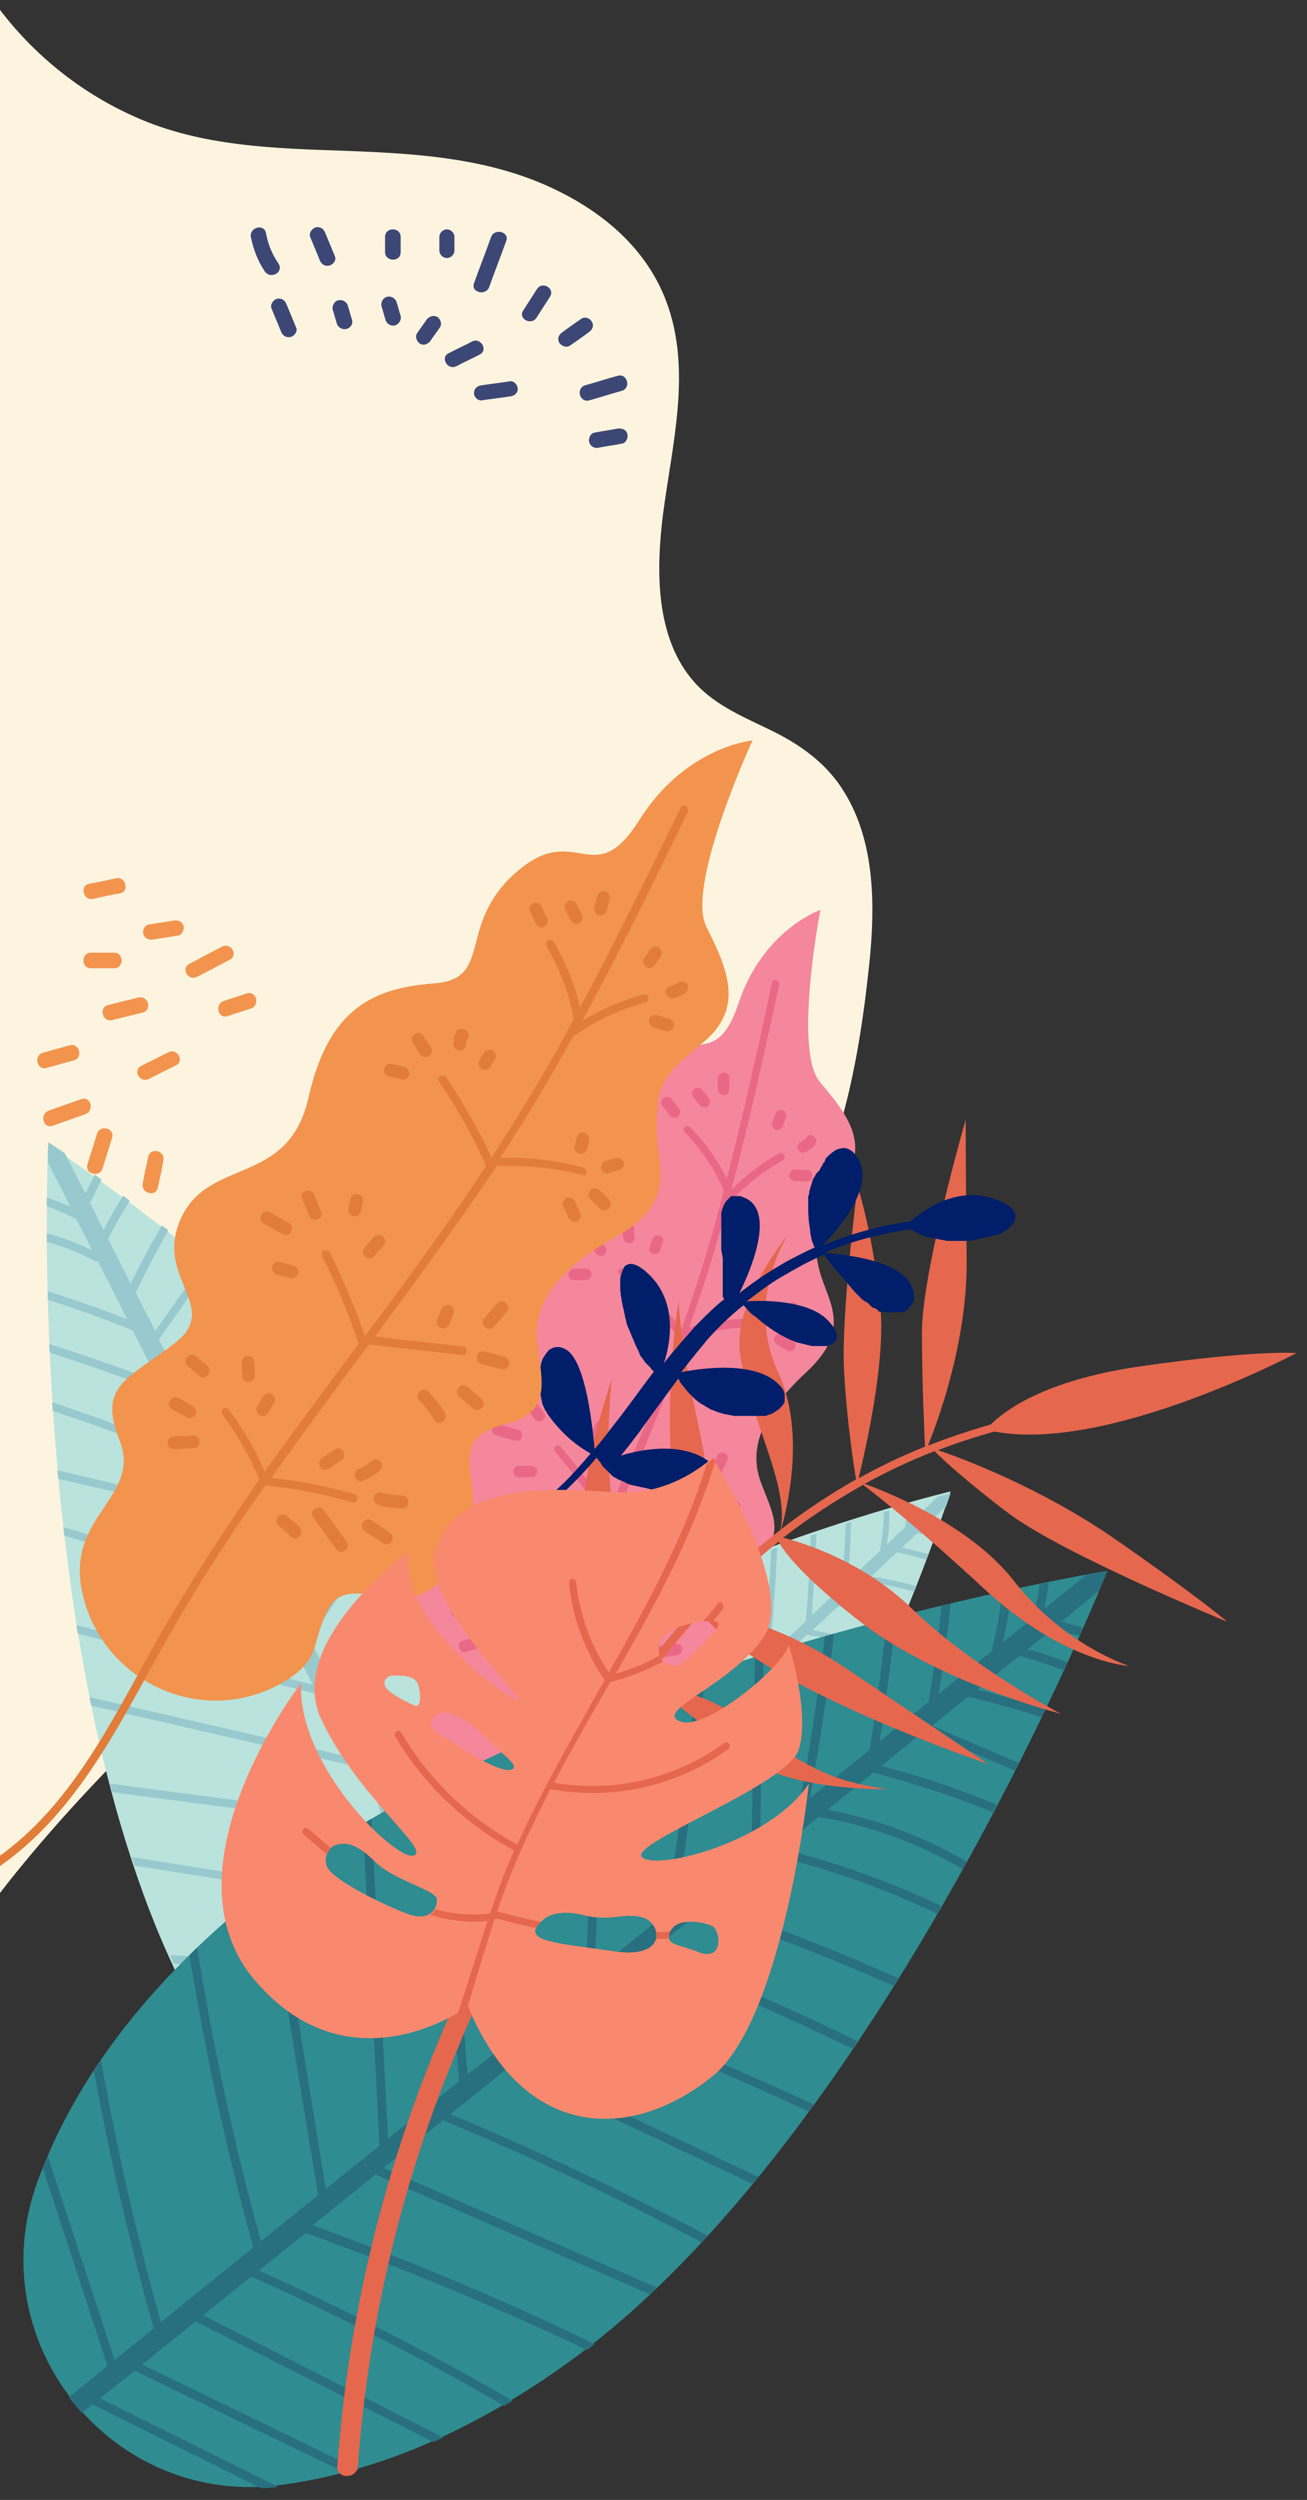 <?xml version="1.0" encoding="utf-8"?>
<!-- Generator: Adobe Illustrator 24.0.2, SVG Export Plug-In . SVG Version: 6.00 Build 0)  -->
<svg version="1.1" id="Camada_1" xmlns="http://www.w3.org/2000/svg" xmlns:xlink="http://www.w3.org/1999/xlink" x="0px" y="0px"
	 viewBox="0 0 260 497" style="enable-background:new 0 0 260 497;" xml:space="preserve">
<rect x="0" y="0" width="260" height="497" fill="#333333" stroke="none"/>
<style type="text/css">
	.st0{fill:#FCF4DF;}
	.st1{fill:#3D4775;}
	.st2{fill:#F2944E;}
	.st3{fill:#BAE3DD;}
	.st4{fill:#97C9CE;}
	.st5{fill:#F4879C;}
	.st6{fill:#EA6887;}
	.st7{fill:#2F8C91;}
	.st8{fill:#286F7F;}
	.st9{fill:#E5674E;}
	.st10{fill:#011E6A;}
	.st11{fill:#E27D39;}
	.st12{fill:#F9896E;}
</style>
<g id="left">
	<g>
		<path class="st0" d="M-0.2,249L-0.2,249l0,127.6c0,0,47.7-63.8,100.9-77.6c26.1-6.8,45-32.9,55.6-51.8c4.3-6.1,7.4-13.1,9.8-20.3
			c0.1-0.1,0.1-0.2,0.1-0.2l0,0c3.7-11.4,5.5-23.6,6.7-34.8c1.2-11.4,1.3-24.4-5-34.5c-3.3-5.4-8.2-9-13.7-11.8
			c-5.6-2.8-11.7-5.1-16-9.9c-7.9-8.8-7.7-22.4-6.3-33.5c1.8-13.9,5.8-28.7,0.6-42.4c-4.3-11.3-14-18.8-24.9-23.4
			c-12.2-5.1-25.4-5.9-38.5-6.4c-14.3-0.5-29-0.8-42.3-6.8C16.2,18.5,6.8,11-0.2,1.7V249z"/>
		<g>
			<path class="st1" d="M119.1,89c1.5-0.3,3.1-0.5,4.6-0.8c0.8-0.1,1.3-1.1,1.1-1.9c-0.2-0.9-1.1-1.2-1.9-1.1
				c-1.5,0.3-3.1,0.5-4.6,0.8c-0.8,0.1-1.3,1.1-1.1,1.9C117.5,88.8,118.3,89.2,119.1,89L119.1,89z"/>
			<path class="st1" d="M117.2,79.6c2.2-0.6,4.3-1.3,6.5-1.9c1.9-0.6,1.1-3.5-0.8-3c-2.2,0.6-4.3,1.3-6.5,1.9
				C114.5,77.2,115.3,80.1,117.2,79.6L117.2,79.6z"/>
			<path class="st1" d="M113.4,68.7c1.3-0.9,2.6-1.8,3.8-2.7c0.7-0.5,1-1.3,0.5-2.1c-0.4-0.7-1.4-1-2.1-0.5
				c-1.3,0.9-2.6,1.8-3.8,2.7c-0.7,0.5-1,1.3-0.5,2.1C111.7,68.8,112.7,69.2,113.4,68.7L113.4,68.7z"/>
			<path class="st1" d="M106.7,63.2c0.9-1.4,1.8-2.8,2.7-4.2c1.1-1.7-1.6-3.2-2.6-1.5c-0.9,1.4-1.8,2.8-2.7,4.2
				C103,63.3,105.6,64.8,106.7,63.2L106.7,63.2z"/>
			<path class="st1" d="M97.3,57.1c1.1-3.1,2.3-6.1,3.4-9.2c0.7-1.8-2.3-2.6-3-0.8c-1.1,3.1-2.3,6.1-3.4,9.2
				C93.6,58.1,96.6,58.9,97.3,57.1L97.3,57.1z"/>
			<path class="st1" d="M95.8,79.6c1.9-0.3,3.8-0.5,5.7-0.8c0.8-0.1,1.5-0.6,1.5-1.5c0-0.7-0.7-1.6-1.5-1.5
				c-1.9,0.3-3.8,0.5-5.7,0.8c-0.8,0.1-1.5,0.6-1.5,1.5C94.2,78.8,95,79.7,95.8,79.6L95.8,79.6z"/>
			<path class="st1" d="M90.8,72.8c1.5-0.8,3.1-1.5,4.6-2.3c1.8-0.9,0.2-3.5-1.5-2.6c-1.5,0.8-3.1,1.5-4.6,2.3
				C87.5,71,89,73.7,90.8,72.8L90.8,72.8z"/>
			<path class="st1" d="M85.6,67.8c0.6-0.9,1.3-1.8,1.9-2.7c0.5-0.7,0.1-1.7-0.5-2.1c-0.8-0.4-1.6-0.1-2.1,0.5
				c-0.6,0.9-1.3,1.8-1.9,2.7c-0.5,0.7-0.1,1.7,0.5,2.1C84.3,68.8,85.1,68.4,85.6,67.8L85.6,67.8z"/>
			<path class="st1" d="M79.7,62.8c-0.3-0.9-0.5-1.8-0.8-2.7c-0.2-0.8-1.1-1.3-1.9-1.1c-0.8,0.2-1.3,1.1-1.1,1.9
				c0.3,0.9,0.5,1.8,0.8,2.7c0.2,0.8,1.1,1.3,1.9,1.1C79.4,64.4,79.9,63.6,79.7,62.8L79.7,62.8z"/>
			<path class="st1" d="M90.4,49.8c0-0.9,0-1.8,0-2.7c0-0.8-0.7-1.5-1.5-1.5c-0.8,0-1.5,0.7-1.5,1.5c0,0.9,0,1.8,0,2.7
				c0,0.8,0.7,1.5,1.5,1.5C89.7,51.3,90.4,50.6,90.4,49.8L90.4,49.8z"/>
			<path class="st1" d="M79.7,50.2c0-1,0-2,0-3.1c0-2-3.1-2-3.1,0c0,1,0,2,0,3.1C76.7,52.1,79.7,52.1,79.7,50.2L79.7,50.2z"/>
			<path class="st1" d="M70,63.5c-0.3-0.9-0.5-1.8-0.8-2.7c-0.2-0.8-1.1-1.3-1.9-1.1c-0.8,0.2-1.3,1.1-1.1,1.9
				c0.3,0.9,0.5,1.8,0.8,2.7c0.2,0.8,1.1,1.3,1.9,1.1C69.8,65.2,70.3,64.3,70,63.5L70,63.5z"/>
			<path class="st1" d="M66.6,50.9c-0.6-1.5-1.3-3.1-1.9-4.6c-0.3-0.8-1-1.3-1.9-1.1c-0.7,0.2-1.4,1.1-1.1,1.9
				c0.6,1.5,1.3,3.1,1.9,4.6c0.3,0.8,1,1.3,1.9,1.1C66.3,52.6,67,51.7,66.6,50.9L66.6,50.9z"/>
			<path class="st1" d="M58.9,65.1c-0.6-1.5-1.3-3.1-1.9-4.6c-0.3-0.8-1-1.3-1.9-1.1c-0.7,0.2-1.4,1.1-1.1,1.9
				c0.6,1.5,1.3,3.1,1.9,4.6c0.3,0.8,1,1.3,1.9,1.1C58.6,66.8,59.3,65.8,58.9,65.1L58.9,65.1z"/>
			<path class="st1" d="M55.4,52.4c-1.3-1.9-2.1-3.9-2.5-6.1c-0.4-1.9-3.3-1.1-3,0.8c0.5,2.5,1.4,4.8,2.8,6.9
				C53.9,55.6,56.5,54.1,55.4,52.4L55.4,52.4z"/>
		</g>
		<g>
			<path class="st2" d="M29.6,214.5c1.8-0.9,3.6-1.8,5.4-2.7c1.8-0.9,0.2-3.5-1.5-2.6c-1.8,0.9-3.6,1.8-5.4,2.7
				C26.3,212.8,27.9,215.4,29.6,214.5L29.6,214.5z"/>
			<path class="st2" d="M22.3,202.8c2-0.5,4.1-1,6.1-1.5c1.9-0.5,1.1-3.4-0.8-3c-2,0.5-4.1,1-6.1,1.5
				C19.6,200.3,20.4,203.3,22.3,202.8L22.3,202.8z"/>
			<path class="st2" d="M18.1,192.5c1.5,0,3.1,0,4.6,0c2,0,2-3.1,0-3.1c-1.5,0-3.1,0-4.6,0C16.1,189.4,16.1,192.5,18.1,192.5
				L18.1,192.5z"/>
			<path class="st2" d="M31.4,236.1c0.4-1.8,0.8-3.6,1.1-5.4c0.4-1.9-2.5-2.7-3-0.8c-0.4,1.8-0.8,3.6-1.1,5.4
				C28,237.2,31,238.1,31.4,236.1L31.4,236.1z"/>
			<path class="st2" d="M20.4,232.3c0.6-2,1.3-4.1,1.9-6.1c0.6-1.9-2.4-2.7-3-0.8c-0.6,2-1.3,4.1-1.9,6.1
				C16.8,233.4,19.8,234.2,20.4,232.3L20.4,232.3z"/>
			<path class="st2" d="M10.5,223.8c2.2-0.8,4.3-1.5,6.5-2.3c1.8-0.7,1.1-3.6-0.8-3c-2.2,0.8-4.3,1.5-6.5,2.3
				C7.8,221.5,8.6,224.5,10.5,223.8L10.5,223.8z"/>
			<path class="st2" d="M9.3,212.3c1.8-0.5,3.6-1,5.4-1.5c1.9-0.5,1.1-3.5-0.8-3c-1.8,0.5-3.6,1-5.4,1.5
				C6.6,209.9,7.4,212.9,9.3,212.3L9.3,212.3z"/>
			<path class="st2" d="M45.3,202c1.5-0.5,3.1-1,4.6-1.5c1.9-0.6,1.1-3.6-0.8-3c-1.5,0.5-3.1,1-4.6,1.5
				C42.6,199.7,43.4,202.7,45.3,202L45.3,202z"/>
			<path class="st2" d="M39.2,194.2c2.2-1.1,4.4-2.3,6.5-3.4c1.8-0.9,0.2-3.5-1.5-2.6c-2.2,1.1-4.4,2.3-6.5,3.4
				C35.9,192.5,37.4,195.1,39.2,194.2L39.2,194.2z"/>
			<path class="st2" d="M30.4,186.8c1.7-0.3,3.3-0.5,5-0.8c0.8-0.1,1.3-1.2,1.1-1.9c-0.2-0.9-1.1-1.2-1.9-1.1
				c-1.7,0.3-3.3,0.5-5,0.8c-0.8,0.1-1.3,1.2-1.1,1.9C28.8,186.6,29.6,186.9,30.4,186.8L30.4,186.8z"/>
			<path class="st2" d="M18.5,178.7c1.8-0.4,3.6-0.8,5.4-1.1c1.9-0.4,1.1-3.4-0.8-3c-1.8,0.4-3.6,0.8-5.4,1.1
				C15.8,176.1,16.6,179.1,18.5,178.7L18.5,178.7z"/>
		</g>
	</g>
	<g>
		<path class="st3" d="M9.6,227.5c0,0-5.4,111.9,30.4,174.1c12.2,21.1,25.9,34.2,38.7,42.3c26.8,16.8,61.8-0.9,64.2-32.4
			c1.1-15.1-1.3-33.9-11.1-56.2C102.9,289.5,9.6,227.5,9.6,227.5z"/>
		<path class="st4" d="M97.2,395.9c-2.2-4.4-4.5-8.8-6.7-13.3c10.7-15,21.4-29.9,32.1-44.9c-0.3-0.5-0.6-1-0.9-1.5
			c-10.7,14.9-21.3,29.9-32,44.8c-2.1-4.2-4.2-8.4-6.4-12.5c10-14.5,20.6-28.5,31.9-42c-0.3-0.5-0.6-0.9-1-1.4
			c-11.2,13.4-21.8,27.4-31.8,41.8c-2-4-4.1-8-6.1-12c10.1-13.3,20.1-26.6,30.2-39.9c-0.3-0.4-0.7-0.9-1-1.3
			c-10,13.2-20,26.4-30,39.6c-2.1-4.2-4.3-8.4-6.4-12.6c8.3-13.2,17.2-26.1,26.6-38.6c-0.4-0.4-0.7-0.8-1.1-1.2
			c-9.3,12.3-18.1,25-26.3,38.1c-2.2-4.3-4.4-8.7-6.6-13c7.6-11.8,15.8-23.2,24.4-34.2c-0.4-0.4-0.8-0.8-1.1-1.2
			c-8.5,10.9-16.6,22.2-24.1,33.7c-1.8-3.5-3.6-7.1-5.4-10.6c6.5-10.9,13.4-21.5,20.9-31.8c-0.4-0.4-0.8-0.8-1.2-1.1
			C67.8,290.9,61,301.3,54.6,312c-2.2-4.3-4.4-8.6-6.6-12.9c4.6-9.8,10.3-19.1,16.9-27.8c-0.4-0.4-0.8-0.7-1.2-1.1
			c-6.5,8.4-12,17.5-16.6,27c-0.7-1.5-1.5-2.9-2.2-4.4c0-0.3-0.1-0.6-0.4-0.8c-0.5-1.1-1.1-2.1-1.6-3.2c3.5-8.8,8.6-16.9,14.9-24
			c-0.4-0.4-0.8-0.7-1.2-1.1c-6.2,6.8-11.1,14.6-14.7,23.1c-1.6-3.2-3.3-6.4-4.9-9.7c3.4-7,7.4-13.7,11.8-20.1
			c-0.4-0.3-0.8-0.7-1.2-1c-4.3,6.2-8.1,12.6-11.4,19.3c-1.5-3-3-6-4.6-9c3-4.3,6-8.5,9-12.8c0.5-0.7,1-1.4,1.5-2.1
			c-0.4-0.3-0.8-0.7-1.2-1c-0.7,1-1.5,2.1-2.2,3.1c-2.6,3.7-5.2,7.4-7.8,11.1c-1.3-2.5-2.6-5.1-3.9-7.6c2-4.2,4.2-8.4,6.5-12.4
			c-0.4-0.3-0.9-0.7-1.3-1c-2.2,3.8-4.3,7.7-6.2,11.6c-1.5-3-3-5.9-4.5-8.9c1.3-2.6,2.8-5.1,4.3-7.6c-0.4-0.3-0.9-0.7-1.3-1
			c-1.4,2.2-2.7,4.5-3.9,6.8c-0.9-1.8-1.8-3.6-2.7-5.4c0.8-1.5,1.6-3.1,2.3-4.6c-0.5-0.3-0.9-0.6-1.3-1c-0.6,1.3-1.3,2.5-1.9,3.8
			c-1.4-2.7-2.7-5.3-4.1-8c-2.1-1.5-3.3-2.2-3.3-2.2s-0.1,1.4-0.1,3.9c1.5,3,3,5.9,4.5,8.9c-1.5-0.7-3.1-1.3-4.7-1.8
			c0,0.5,0,1.1,0,1.7c2,0.7,4,1.6,5.9,2.6c1.1,2.1,2.1,4.2,3.2,6.2c-2.9-1.4-6-2.6-9.1-3.4c0,0.5,0,1.1,0,1.7
			c3.3,0.9,6.5,2.2,9.6,3.8c0.2,0.1,0.4,0.1,0.6,0.1c1.9,3.8,3.9,7.6,5.8,11.5c-5.2-2.1-10.5-3.9-15.8-5.6c0,0.6,0,1.1,0,1.7
			c5.7,1.8,11.3,3.8,16.9,6.1c1.7,3.4,3.5,6.9,5.2,10.3c-7.2-2.7-14.5-5.3-21.8-7.6c0,0.6,0,1.1,0.1,1.7c7.7,2.5,15.3,5.2,22.8,8
			c2.1,4.2,4.3,8.4,6.4,12.6c-9.4-3.9-19-7.5-28.7-10.7c0,0.6,0.1,1.2,0.1,1.7c10,3.3,19.9,7,29.7,11.2c1.4,2.8,2.8,5.6,4.2,8.3
			c-11-2.6-22-5.1-33-7.7c0.1,0.6,0.1,1.1,0.2,1.7c11.3,2.6,22.5,5.2,33.8,7.8c2.7,5.4,5.5,10.8,8.2,16.1
			c-13.4-5.5-27.1-10.3-41-14.3c0.1,0.6,0.1,1.2,0.2,1.7c14.2,4.1,28.2,9.1,41.9,14.8c2.5,4.9,5,9.9,7.5,14.8
			c-15.7-3.9-31.3-7.9-47-11.8c0.1,0.6,0.2,1.2,0.3,1.7c15.9,4,31.8,8,47.6,12c1,1.9,1.9,3.8,2.9,5.6c1.2,2.3,2.3,4.6,3.5,6.9
			c-17.2-4-34.5-7.9-51.7-11.9c0.1,0.6,0.2,1.2,0.4,1.7c17.4,4,34.9,8,52.3,12c1.8,3.5,3.6,7.1,5.4,10.6c-18-2.4-36-4.7-54-7.1
			c0.1,0.6,0.3,1.1,0.4,1.7c18.1,2.4,36.1,4.7,54.2,7.1c0.1,0,0.2,0,0.3,0c2.6,5,5.1,10.1,7.7,15.1c-19.4-3.1-38.9-6.2-58.3-9.3
			c0.2,0.6,0.4,1.1,0.6,1.7c19.5,3.1,39.1,6.2,58.6,9.3c1.9,3.8,3.8,7.6,5.8,11.3c-19.1-0.9-38.2-1.8-57.4-2.8
			c0.3,0.6,0.5,1.1,0.8,1.7c19.1,0.9,38.3,1.8,57.4,2.8c2,4,4.1,8,6.1,12.1c-18.4,1.1-36.9,1.2-55.4,0.3c0.3,0.6,0.7,1.1,1.1,1.7
			c18.4,0.9,36.8,0.8,55.1-0.4c3.3,6.5,6.6,13,9.9,19.6c-16.5,1-33,1.3-49.6,0.8c0.5,0.6,1.1,1.1,1.6,1.7
			c16.2,0.4,32.3,0.2,48.5-0.9c0.1,0,0.2,0,0.3-0.1c1.4,2.7,2.8,5.5,4.2,8.2c-13.1,1.4-26.3,2.8-39.4,4.2c0.7,0.5,1.4,0.9,2,1.4
			c12.7-1.4,25.4-2.7,38.2-4.1c1.4,2.7,2.8,5.4,4.1,8.1c1.1-0.5,2.3-1.1,3.3-1.7c-0.4-0.8-0.8-1.5-1.1-2.3
			c7.2-9.1,14.4-18.2,21.6-27.2c0.2-1,0.3-2,0.4-3.1c-7.6,9.6-15.2,19.2-22.7,28.7c-1.2-2.4-2.5-4.9-3.7-7.3
			c8.9-11.4,17.7-22.8,26.6-34.2c0-0.8-0.1-1.6-0.2-2.4c-9.1,11.7-18.2,23.4-27.3,35c-1.9-3.8-3.8-7.5-5.7-11.3
			c10.3-12.8,20.6-25.5,30.9-38.3c-0.1-0.7-0.3-1.3-0.4-2c-10.4,12.9-20.8,25.8-31.2,38.7c-1.7-3.3-3.3-6.6-5-9.9
			c0-0.1-0.1-0.2-0.1-0.3c10.3-14.1,21.3-27.7,33-40.7c-0.2-0.6-0.4-1.2-0.6-1.7c-11.8,13-22.8,26.7-33.2,40.8
			c-0.2-0.4-0.4-0.8-0.6-1.3c0-0.1-0.1-0.2-0.1-0.3c-1.4-2.8-2.8-5.5-4.2-8.3c9.9-15.9,20.5-31.4,31.9-46.3
			c-0.3-0.5-0.5-1.1-0.8-1.6C117.8,364.6,107.1,380,97.2,395.9z"/>
	</g>
	<g>
		<path class="st3" d="M189.1,296.5c0,0-76.5,18.2-111.5,54.6c-11.9,12.3-18,24.2-20.9,34.4c-6.1,21.3,12.7,41.5,34.4,36.9
			c10.4-2.2,22.6-7.5,35.8-18.5C165.5,371.6,189.1,296.5,189.1,296.5z"/>
		<path class="st4" d="M92.6,388.6c2.5-2.4,5.1-4.8,7.6-7.1c12.2,4.3,24.4,8.6,36.6,12.9c0.3-0.3,0.6-0.6,0.8-0.9
			c-12.2-4.3-24.3-8.6-36.5-12.8c2.4-2.2,4.8-4.5,7.2-6.7c11.7,3.9,23.3,8.3,34.6,13.3c0.2-0.3,0.5-0.6,0.7-0.9
			c-11.3-4.9-22.7-9.3-34.4-13.3c2.3-2.2,4.6-4.3,6.9-6.5c10.9,4.2,21.9,8.4,32.8,12.6c0.2-0.3,0.4-0.6,0.7-1
			c-10.9-4.2-21.7-8.3-32.6-12.5c2.4-2.3,4.8-4.5,7.3-6.8c10.5,3,21,6.5,31.2,10.4c0.2-0.3,0.4-0.7,0.6-1
			c-10.1-3.8-20.4-7.3-30.9-10.3c2.5-2.3,5-4.7,7.5-7c9.4,2.9,18.7,6.1,27.9,9.8c0.2-0.3,0.4-0.7,0.6-1c-9-3.6-18.2-6.8-27.5-9.7
			c2-1.9,4.1-3.8,6.1-5.7c8.6,2.2,17.1,4.9,25.5,7.9c0.2-0.3,0.4-0.7,0.5-1c-8.2-3-16.6-5.5-25.1-7.8c2.5-2.3,4.9-4.6,7.4-6.9
			c7.5,1.2,14.9,3.2,22,6c0.2-0.3,0.3-0.7,0.5-1c-6.9-2.7-14.1-4.7-21.5-5.9c0.8-0.8,1.7-1.6,2.5-2.4c0.2,0,0.4-0.2,0.4-0.4
			c0.6-0.6,1.2-1.1,1.8-1.7c6.6,0.6,13.1,2.5,19.1,5.4c0.2-0.3,0.3-0.7,0.5-1c-5.8-2.8-12-4.6-18.5-5.4c1.9-1.7,3.7-3.5,5.6-5.2
			c5.4,0.9,10.7,2.3,15.9,4c0.2-0.3,0.3-0.7,0.5-1c-5-1.7-10.1-3-15.3-3.9c1.7-1.6,3.4-3.2,5.2-4.8c3.5,1.2,6.9,2.4,10.4,3.6
			c0.6,0.2,1.1,0.4,1.7,0.6c0.1-0.3,0.3-0.7,0.4-1c-0.8-0.3-1.7-0.6-2.5-0.9c-3-1-6-2.1-9-3.1c1.5-1.4,2.9-2.7,4.4-4.1
			c3.3,0.5,6.5,1.2,9.7,2c0.1-0.4,0.3-0.7,0.4-1.1c-3-0.8-6-1.4-9-1.9c1.7-1.6,3.4-3.2,5.1-4.8c2,0.4,4,0.9,5.9,1.5
			c0.1-0.4,0.3-0.7,0.4-1.1c-1.8-0.5-3.5-1-5.3-1.3c1-1,2.1-1.9,3.1-2.9c1.2,0.2,2.4,0.4,3.6,0.7c0.1-0.4,0.3-0.7,0.4-1.1
			c-1-0.2-1.9-0.4-2.9-0.6c1.5-1.4,3.1-2.9,4.6-4.3c0.6-1.7,0.9-2.6,0.9-2.6s-0.9,0.2-2.6,0.7c-1.7,1.6-3.4,3.2-5.1,4.8
			c0.2-1.2,0.3-2.3,0.3-3.5c-0.4,0.1-0.7,0.2-1.1,0.3c-0.1,1.5-0.3,3-0.6,4.5c-1.2,1.1-2.4,2.2-3.6,3.4c0.4-2.3,0.6-4.5,0.5-6.8
			c-0.4,0.1-0.7,0.2-1.1,0.3c0,2.4-0.2,4.8-0.7,7.2c0,0.2,0,0.3,0.1,0.4c-2.2,2.1-4.4,4.1-6.6,6.2c0.4-3.9,0.6-7.8,0.7-11.8
			c-0.4,0.1-0.8,0.2-1.1,0.4c-0.1,4.2-0.4,8.4-0.8,12.6c-2,1.8-4,3.7-5.9,5.5c0.4-5.4,0.7-10.8,0.9-16.2c-0.4,0.1-0.8,0.3-1.1,0.4
			c-0.2,5.7-0.5,11.3-1,17c-2.4,2.3-4.8,4.5-7.3,6.8c0.8-7.1,1.3-14.3,1.6-21.4c-0.4,0.1-0.8,0.3-1.2,0.4
			c-0.3,7.4-0.8,14.8-1.7,22.2c-1.6,1.5-3.2,3-4.8,4.5c-0.4-7.9-0.9-15.8-1.3-23.8c-0.4,0.1-0.7,0.3-1.1,0.4
			c0.4,8.1,0.9,16.2,1.3,24.3c-3.1,2.9-6.2,5.8-9.3,8.7c1.1-10.1,1.6-20.3,1.6-30.5c-0.4,0.2-0.8,0.3-1.1,0.5
			c0,10.4-0.6,20.8-1.8,31.2c-2.8,2.7-5.7,5.3-8.5,8c-0.4-11.3-0.8-22.7-1.2-34c-0.4,0.2-0.7,0.4-1.1,0.5c0.4,11.5,0.8,23,1.2,34.5
			c-1.1,1-2.2,2-3.2,3c-1.3,1.2-2.6,2.5-3.9,3.7c-0.7-12.4-1.4-24.8-2.1-37.2c-0.4,0.2-0.7,0.4-1.1,0.6c0.7,12.5,1.4,25.1,2.1,37.6
			c-2,1.9-4.1,3.8-6.1,5.7c-1.9-12.6-3.9-25.2-5.8-37.8c-0.4,0.2-0.7,0.4-1,0.6c1.9,12.6,3.9,25.3,5.8,37.9c0,0.1,0,0.1,0.1,0.2
			c-2.9,2.7-5.8,5.4-8.7,8.1c-1.7-13.7-3.4-27.4-5.2-41.1c-0.4,0.2-0.7,0.5-1,0.7c1.7,13.8,3.5,27.6,5.2,41.4
			c-2.2,2-4.3,4.1-6.5,6.1c-3.1-13.1-6.2-26.2-9.4-39.2c-0.3,0.3-0.6,0.6-1,0.8c3.1,13.1,6.3,26.2,9.4,39.3
			c-2.3,2.2-4.6,4.3-6.9,6.5c-4.4-12.2-8-24.7-11-37.3c-0.3,0.3-0.6,0.7-0.9,1c3,12.6,6.7,25,11.1,37.1c-3.8,3.5-7.5,7-11.3,10.5
			c-3.9-10.9-7.3-22-10.2-33.3c-0.3,0.5-0.5,0.9-0.8,1.4c2.9,11,6.2,21.8,10.1,32.5c0,0.1,0.1,0.1,0.1,0.2c-1.6,1.5-3.2,3-4.7,4.4
			c-3.5-8.6-7-17.2-10.6-25.8c-0.2,0.5-0.4,1.1-0.5,1.6c3.4,8.3,6.8,16.6,10.2,24.9c-1.6,1.5-3.1,2.9-4.7,4.4
			c0.6,0.7,1.2,1.3,1.8,1.9c0.4-0.4,0.9-0.8,1.3-1.2c7.5,3.1,15.1,6.1,22.6,9.2c0.7-0.1,1.4-0.2,2.1-0.3c-7.9-3.2-15.9-6.5-23.8-9.7
			c1.4-1.3,2.8-2.6,4.2-3.9c9.4,3.8,18.9,7.5,28.3,11.3c0.5-0.2,1.1-0.4,1.6-0.6c-9.7-3.8-19.3-7.7-29-11.5c2.2-2,4.3-4.1,6.5-6.1
			c10.6,4.4,21.2,8.9,31.9,13.3c0.4-0.2,0.8-0.5,1.3-0.7c-10.7-4.5-21.5-9-32.2-13.5c1.9-1.8,3.8-3.5,5.7-5.3c0.1,0,0.1-0.1,0.2-0.1
			c11.5,4.2,22.9,8.9,33.9,14.3c0.4-0.2,0.7-0.5,1.1-0.7c-11.1-5.4-22.4-10.2-34-14.4c0.2-0.2,0.5-0.5,0.7-0.7
			c0.1,0,0.1-0.1,0.2-0.1c1.6-1.5,3.2-3,4.8-4.4c12.7,3.6,25.2,7.7,37.5,12.5c0.3-0.3,0.6-0.6,0.9-0.9
			C117.8,396.4,105.3,392.2,92.6,388.6z"/>
	</g>
	<g>
		<path class="st5" d="M146.3,322.9c-2.3-6.1-4.1-9.3,3.2-13.1c7.3-3.8,4.2-8.9,1.9-15c-2.3-6.1-0.7-13,9-22
			c9.7-9,3.8-14.4,2.4-21.1s-1.4-8.4,4.6-16.3s1-14-4.3-20.3c-5.3-6.3,0.1-34.2,0.1-34.2s-11.4,3.9-16.3,18.6
			c-4.9,14.7-11,2.6-19.2,14.3c-8.2,11.7,0.7,19.5-9.5,22.8c-10.2,3.3-17.3,8.7-17,25.1c0.3,16.5-14.4,14.4-16.9,26.1
			c-2.5,11.7,10.8,13.7,4.2,22.1c-6.6,8.4-11.7,10.5-5.5,19.3c6.2,8.8-6.1,15.3-0.2,27.7c0.2,0.5,0.5,0.9,0.7,1.4
			c7.6,13.7,26.1,17,37.6,6.4c2.6-2.4,4.4-5.1,4.5-7.9c0.4-11.2,1.7-11,11.7-12C147.2,343.9,148.6,329,146.3,322.9z"/>
		<path class="st6" d="M151.9,262.1c-5-0.1-10,0.5-14.8,1.8c2.1-5.9,4.1-11.9,5.8-17.9c0.6-2.1,1.2-4.2,1.8-6.4
			c0.1,0,0.1-0.1,0.2-0.2c3.1-3.5,6.7-6.4,10.8-8.7c0.9-0.5,0.2-1.8-0.7-1.4c-3.5,1.9-6.7,4.4-9.5,7.2c3.6-13.5,6.5-27.1,9.5-40.7
			c0.2-0.9-1.2-1.4-1.4-0.5c-2.8,13-5.7,26.1-9,39c-1.9-3.7-4.3-7.2-7.3-10.2c-0.7-0.7-1.8,0.3-1.1,1c3.2,3.3,5.8,7.1,7.7,11.3
			c0,0.1,0.1,0.1,0.1,0.2c-0.3,1.1-0.6,2.1-0.8,3.2c-2.2,8.2-4.8,16.4-7.6,24.4c-3.4-4.3-7.2-8.3-11.3-11.9c-0.7-0.6-1.9,0.3-1.1,1
			c4.3,3.9,8.2,8.1,11.8,12.6c-2,5.6-4.1,11.2-6.4,16.7c-2.4,6-5,12-7.5,18c-2.9-4.6-6.1-8.9-9.6-13c-0.6-0.7-1.8,0.3-1.1,1
			c3.6,4.2,6.9,8.7,9.8,13.4c0.1,0.1,0.2,0.2,0.2,0.3c-3.1,7.3-6.2,14.7-9.2,22.1c-0.6,1.4-1.1,2.8-1.7,4.2
			c-2.6-3.5-5.6-6.5-8.9-9.3c-0.8-0.6-1.6,0.6-0.8,1.3c3.4,2.8,6.4,5.9,8.9,9.4c0.1,0.1,0.1,0.1,0.2,0.2
			c-4.6,11.8-8.6,23.7-11.9,35.9c-4,14.7-7.8,30.4-18.4,41.9c-0.7,0.7,0.3,1.9,1,1.1c9.2-10,13.5-23.1,17.1-36
			c1.9-6.8,3.7-13.7,5.8-20.4c2.3-7.2,4.9-14.4,7.7-21.5c0,0,0-0.1,0-0.1c5.2-0.7,10.5-1,15.8-0.7c1,0,1.1-1.5,0.1-1.5
			c-5.1-0.2-10.2,0-15.2,0.6c3.6-9.1,7.4-18.2,11.3-27.3c5.6-0.7,11.1-1.4,16.7-2.1c1-0.1,0.7-1.6-0.3-1.5c-5.2,0.7-10.5,1.3-15.7,2
			c4.8-11.5,9.6-23,13.9-34.8c5-1.4,10.2-2.1,15.4-2C152.8,263.7,152.8,262.1,151.9,262.1z"/>
		<g>
			<path class="st6" d="M137.8,218c0.4,0.5,0.9,1.1,1.3,1.6c0.4,0.5,1,0.7,1.6,0.4c0.5-0.3,0.7-1.1,0.4-1.6
				c-0.4-0.5-0.9-1.1-1.3-1.6c-0.4-0.5-1-0.7-1.6-0.4C137.7,216.7,137.4,217.5,137.8,218L137.8,218z"/>
			<path class="st6" d="M142.8,214.4c0,0.7,0,1.4,0,2.2c0,0.6,0.6,1.1,1.2,1.1c0.6,0,1.1-0.6,1.1-1.2c0-0.7,0-1.4,0-2.2
				c0-0.6-0.6-1.1-1.2-1.1C143.3,213.3,142.8,213.8,142.8,214.4L142.8,214.4z"/>
			<path class="st6" d="M131.7,219.8c0.5,0.6,1,1.2,1.5,1.9c0.4,0.5,1,0.7,1.6,0.4c0.5-0.3,0.7-1.1,0.4-1.6c-0.5-0.6-1-1.2-1.5-1.9
				c-0.4-0.5-1-0.7-1.6-0.4C131.6,218.6,131.3,219.3,131.7,219.8L131.7,219.8z"/>
			<path class="st6" d="M154.2,221.6c-0.2,0.6-0.4,1.1-0.6,1.7c-0.2,0.6,0.3,1.3,0.9,1.3c0.7,0.1,1.1-0.3,1.3-0.9
				c0.2-0.6,0.4-1.1,0.6-1.7c0.2-0.6-0.3-1.3-0.9-1.3C154.9,220.6,154.4,220.9,154.2,221.6L154.2,221.6z"/>
			<path class="st6" d="M160.5,226c-0.1,0.1-0.2,0.2-0.3,0.4c-0.1,0.1-0.1,0.1-0.2,0.2c0.1,0,0.1,0,0,0c-0.1,0.1-0.2,0.2-0.3,0.2
				c0,0-0.4,0.2-0.3,0.2c-0.5,0.2-1,0.8-0.7,1.4c0.2,0.5,0.9,1,1.4,0.7c0.8-0.4,1.5-0.8,2-1.5c0.4-0.5,0.4-1.2-0.1-1.6
				C161.6,225.5,160.9,225.5,160.5,226L160.5,226z"/>
			<path class="st6" d="M160.4,232.6c-0.8,0-1.5-0.1-2.3-0.1c-0.6,0-1.1,0.6-1.1,1.2c0,0.7,0.6,1.1,1.2,1.1c0.8,0,1.5,0.1,2.3,0.1
				c0.6,0,1.1-0.6,1.1-1.2C161.6,233,161,232.6,160.4,232.6L160.4,232.6z"/>
			<path class="st6" d="M114.3,254.5c0.8,0,1.6,0,2.3,0c0.6,0,1.1-0.6,1.1-1.2c0-0.6-0.6-1.1-1.2-1.1c-0.8,0-1.6,0-2.3,0
				c-0.6,0-1.1,0.6-1.1,1.2C113.1,254.1,113.6,254.5,114.3,254.5L114.3,254.5z"/>
			<path class="st6" d="M117,247.7c0.6,0.6,1.2,1.1,1.8,1.7c1.1,1,2.6-0.7,1.5-1.7c-0.6-0.6-1.2-1.1-1.8-1.7
				C117.5,245,115.9,246.6,117,247.7L117,247.7z"/>
			<path class="st6" d="M124,244.1c-0.2,0.8-0.2,1.6,0.1,2.3c0.2,0.6,0.9,0.9,1.4,0.7c0.6-0.2,0.9-0.8,0.7-1.4c0,0-0.1-0.4-0.1-0.2
				c0-0.1,0-0.3,0-0.4c0-0.1,0-0.1,0-0.2c0,0.1,0,0.1,0,0c0-0.1,0-0.3,0.1-0.4c0.1-0.6-0.3-1.2-0.9-1.3
				C124.7,243.1,124.2,243.4,124,244.1L124,244.1z"/>
			<path class="st6" d="M129.7,246.5c-0.2,0.5-0.3,1-0.5,1.5c-0.2,0.6,0.3,1.3,0.9,1.3c0.7,0.1,1.2-0.3,1.3-0.9
				c0.2-0.5,0.3-1,0.5-1.5c0.2-0.6-0.3-1.3-0.9-1.3C130.4,245.6,129.9,245.9,129.7,246.5L129.7,246.5z"/>
			<path class="st6" d="M149.4,257.2c0,0.5,0,1,0,1.5c0,0.6,0.6,1.1,1.2,1.1c0.6-0.1,1.1-0.6,1.1-1.2c0-0.5,0-1,0-1.5
				c0-0.6-0.6-1.1-1.2-1.1C149.8,256.1,149.4,256.6,149.4,257.2L149.4,257.2z"/>
			<path class="st6" d="M157.1,259.1c-0.6,0.3-1.2,0.6-1.7,1c-0.5,0.3-0.7,1.1-0.4,1.6c0.4,0.5,1,0.7,1.6,0.4c0.6-0.3,1.2-0.6,1.7-1
				c0.5-0.3,0.7-1.1,0.4-1.6C158.3,258.9,157.7,258.8,157.1,259.1L157.1,259.1z"/>
			<path class="st6" d="M157.6,266.5c-0.7-0.4-1.3-0.8-2-1.2c-0.5-0.3-1.3,0-1.5,0.5c-0.3,0.6,0,1.2,0.5,1.5c0.7,0.4,1.3,0.8,2,1.2
				c0.5,0.3,1.3,0,1.5-0.5C158.4,267.4,158.2,266.8,157.6,266.5L157.6,266.5z"/>
			<path class="st6" d="M150,269.6c0.5,0.6,1,1.2,1.5,1.9c0.4,0.5,1,0.7,1.6,0.4c0.5-0.3,0.7-1.1,0.4-1.6c-0.5-0.6-1-1.2-1.5-1.9
				c-0.4-0.5-1-0.7-1.6-0.4C149.9,268.3,149.6,269.1,150,269.6L150,269.6z"/>
			<path class="st6" d="M105.7,291.4c-0.8,0-1.6,0-2.5,0c-0.6,0-1.1,0.6-1.1,1.2c0,0.6,0.6,1.1,1.2,1.1c0.8,0,1.6,0,2.5,0
				c0.6,0,1.1-0.6,1.1-1.2C106.8,291.9,106.3,291.4,105.7,291.4L105.7,291.4z"/>
			<path class="st6" d="M103,284.2c-1.3-0.3-2.5-0.7-3.8-1c-1.4-0.4-1.9,1.8-0.5,2.2c1.3,0.3,2.5,0.7,3.8,1
				C104,286.8,104.4,284.6,103,284.2L103,284.2z"/>
			<path class="st6" d="M104.4,279.4c0.6,0.9,1.3,1.8,1.9,2.7c0.9,1.2,2.8,0,1.9-1.2c-0.6-0.9-1.3-1.8-1.9-2.7
				C105.4,277,103.5,278.2,104.4,279.4L104.4,279.4z"/>
			<path class="st6" d="M112.7,277.4c0,0.6,0,1.1,0,1.7c0,0.6,0.6,1.1,1.2,1.1c0.6-0.1,1.1-0.6,1.1-1.2c0-0.6,0-1.1,0-1.7
				c0-0.6-0.6-1.1-1.2-1.1C113.2,276.3,112.7,276.8,112.7,277.4L112.7,277.4z"/>
			<path class="st6" d="M118.5,283c-0.4,0.8-0.8,1.5-1.2,2.3c-0.7,1.3,1.3,2.3,2,1c0.4-0.8,0.8-1.5,1.2-2.3
				C121.2,282.8,119.2,281.7,118.5,283L118.5,283z"/>
			<path class="st6" d="M133.3,292.6c-0.1,0.7-0.2,1.4-0.3,2.1c-0.1,0.6,0.3,1.2,0.9,1.3c0.6,0.1,1.2-0.3,1.3-0.9
				c0.1-0.7,0.2-1.4,0.3-2.1c0.1-0.6-0.3-1.2-0.9-1.3C134,291.6,133.4,292,133.3,292.6L133.3,292.6z"/>
			<path class="st6" d="M142.7,289.4c-0.5,1.1-1.1,2.1-1.6,3.2c-0.7,1.3,1.3,2.3,2,1c0.5-1.1,1.1-2.1,1.6-3.2
				C145.4,289.1,143.3,288,142.7,289.4L142.7,289.4z"/>
			<path class="st6" d="M146.1,298.3c-1.2,0-2.5,0-3.7-0.1c-1.5,0-1.3,2.2,0.1,2.3c1.2,0,2.5,0,3.7,0.1
				C147.7,300.6,147.6,298.3,146.1,298.3L146.1,298.3z"/>
			<path class="st6" d="M144,306.6c-1-0.5-2-1-2.9-1.5c-1.3-0.7-2.3,1.3-1,2c1,0.5,2,1,2.9,1.5C144.3,309.3,145.3,307.3,144,306.6
				L144,306.6z"/>
			<path class="st6" d="M138.2,310.6c-1.2-1.2-2.5-2.2-3.9-3c-1.3-0.7-2.3,1.3-1,2c1.3,0.7,2.4,1.6,3.4,2.7
				C137.7,313.3,139.3,311.7,138.2,310.6L138.2,310.6z"/>
			<path class="st6" d="M95.4,325.2c-1.1,0.3-2.2,0.7-3.4,1c-1.4,0.4-0.7,2.6,0.7,2.2c1.1-0.3,2.2-0.7,3.4-1
				C97.5,326.9,96.8,324.7,95.4,325.2L95.4,325.2z"/>
			<path class="st6" d="M90.7,321.6c0.9,0.3,1.9,0.5,2.8,0.8c0.6,0.2,1.2-0.3,1.3-0.9c0.1-0.6-0.3-1.2-0.9-1.3
				c-0.9-0.3-1.9-0.5-2.8-0.8c-0.6-0.2-1.2,0.3-1.3,0.9C89.7,320.9,90.1,321.4,90.7,321.6L90.7,321.6z"/>
			<path class="st6" d="M91.6,313.3c0.8,0.4,1.6,0.8,2.4,1.3c1.3,0.7,2.3-1.3,1-2c-0.8-0.4-1.6-0.8-2.4-1.3
				C91.3,310.6,90.3,312.6,91.6,313.3L91.6,313.3z"/>
			<path class="st6" d="M100.8,310.4c0.2,0.8,0.4,1.6,0.6,2.3c0.2,0.6,0.9,0.9,1.4,0.7c0.6-0.2,0.9-0.8,0.7-1.4
				c-0.2-0.8-0.4-1.6-0.6-2.3c-0.2-0.6-0.9-0.9-1.4-0.7C101,309.2,100.6,309.8,100.8,310.4L100.8,310.4z"/>
			<path class="st6" d="M105.9,315.5c-0.2,0.7-0.4,1.3-0.6,2c-0.2,0.6,0.3,1.2,0.9,1.3c0.6,0.1,1.2-0.3,1.3-0.9
				c0.2-0.7,0.4-1.3,0.6-2c0.2-0.6-0.3-1.2-0.9-1.3C106.7,314.5,106.1,314.9,105.9,315.5L105.9,315.5z"/>
			<path class="st6" d="M120.6,321.6c-0.6,0.7-1.2,1.3-1.8,2c-1,1.1,0.7,2.6,1.7,1.5c0.6-0.7,1.2-1.3,1.8-2
				C123.2,322.1,121.6,320.5,120.6,321.6L120.6,321.6z"/>
			<path class="st6" d="M127.6,322c-0.6,0.7-1.2,1.4-2,1.9c-1.2,0.8,0,2.8,1.2,1.9c0.9-0.6,1.7-1.4,2.4-2.3c0.4-0.5,0.4-1.2-0.1-1.6
				C128.7,321.5,127.9,321.5,127.6,322L127.6,322z"/>
			<path class="st6" d="M134.3,326.8c-1.2,0.3-2.4,0.4-3.7,0.3c-0.6,0-1.1,0.6-1.1,1.2c0,0.7,0.6,1,1.2,1.1c1.4,0.1,2.9-0.1,4.2-0.4
				C136.4,328.6,135.7,326.4,134.3,326.8L134.3,326.8z"/>
			<path class="st6" d="M133.6,333.6c-1.2-0.4-2.4-0.9-3.7-1.3c-0.6-0.2-1.2,0.3-1.3,0.9c-0.1,0.7,0.3,1.1,0.9,1.3
				c1.2,0.4,2.4,0.9,3.7,1.3c0.6,0.2,1.2-0.3,1.3-0.9C134.6,334.3,134.1,333.8,133.6,333.6L133.6,333.6z"/>
			<path class="st6" d="M126.7,337.2c-1.8-1.5-3.6-3.1-5.4-4.6c-1.1-1-2.7,0.7-1.5,1.7c1.8,1.5,3.6,3.1,5.4,4.6
				C126.2,339.8,127.8,338.1,126.7,337.2L126.7,337.2z"/>
			<path class="st6" d="M117.8,336.6c-0.9-0.5-1.8-0.9-2.7-1.4c-1.3-0.7-2.3,1.3-1,2c0.9,0.5,1.8,0.9,2.7,1.4
				C118.1,339.3,119.1,337.3,117.8,336.6L117.8,336.6z"/>
		</g>
	</g>
	<path class="st7" d="M220.3,312.3c0,0-119.3,19.3-176.9,71c-19.6,17.6-30.3,35-35.9,50.3c-11.8,32,14.8,65.1,48.6,60.4
		c16.2-2.2,35.5-8.9,56.9-24.3C175.7,424.6,220.3,312.3,220.3,312.3z"/>
	<path class="st8" d="M62.2,442.4c4.2-3.4,8.3-6.7,12.5-10.1c18.2,7.9,36.4,15.9,54.6,23.8c0.5-0.4,0.9-0.9,1.4-1.3
		c-18.1-7.9-36.3-15.8-54.4-23.8c3.9-3.2,7.9-6.3,11.8-9.5c17.5,7.3,34.7,15.4,51.5,24.3c0.4-0.4,0.8-0.9,1.2-1.3
		c-16.7-8.8-33.8-16.9-51.2-24.2c3.8-3,7.6-6.1,11.3-9.1c16.3,7.7,32.6,15.3,48.9,23c0.4-0.5,0.8-0.9,1.1-1.4
		c-16.2-7.6-32.3-15.2-48.5-22.8c4-3.2,7.9-6.4,11.9-9.6c15.8,5.8,31.4,12.3,46.6,19.4c0.3-0.5,0.7-1,1-1.4
		c-15.1-7-30.5-13.5-46.1-19.3c4.1-3.3,8.2-6.6,12.2-9.9c14.1,5.4,28,11.5,41.6,18.1c0.3-0.5,0.7-1,1-1.5
		c-13.4-6.5-27.1-12.5-41-17.9c3.3-2.7,6.6-5.4,10-8c12.9,4.4,25.7,9.4,38.2,14.9c0.3-0.5,0.6-1,0.9-1.5
		c-12.3-5.5-24.8-10.4-37.5-14.7c4.1-3.3,8.1-6.5,12.2-9.8c11.4,2.7,22.5,6.6,33.1,11.7c0.3-0.5,0.6-1,0.9-1.5
		c-10.3-4.9-21.1-8.8-32.3-11.5c1.4-1.1,2.8-2.2,4.1-3.3c0.3,0,0.6-0.2,0.7-0.6c1-0.8,2-1.6,3-2.4c10.1,1.7,19.8,5.2,28.6,10.4
		c0.3-0.5,0.6-1,0.8-1.5c-8.6-5-17.9-8.5-27.7-10.3c3-2.4,6.1-4.9,9.1-7.4c8.1,2.1,16.1,4.7,23.8,7.9c0.3-0.5,0.5-1,0.8-1.5
		c-7.5-3.1-15.1-5.7-23-7.7c2.8-2.3,5.6-4.6,8.5-6.8c5.2,2.2,10.3,4.4,15.5,6.6c0.9,0.4,1.7,0.7,2.6,1.1c0.3-0.5,0.5-1,0.8-1.5
		c-1.3-0.5-2.5-1.1-3.8-1.6c-4.5-1.9-9-3.9-13.5-5.8c2.4-1.9,4.8-3.9,7.2-5.8c4.9,1.2,9.8,2.5,14.6,4.1c0.3-0.5,0.5-1.1,0.8-1.6
		c-4.5-1.5-9-2.8-13.6-3.9c2.8-2.2,5.6-4.5,8.4-6.7c3,0.8,6,1.8,8.9,2.9c0.2-0.5,0.5-1.1,0.7-1.6c-2.6-1-5.3-1.9-8-2.6
		c1.7-1.4,3.4-2.7,5-4.1c1.8,0.5,3.6,1,5.4,1.4c0.2-0.5,0.5-1.1,0.7-1.6c-1.5-0.4-2.9-0.8-4.4-1.2c2.5-2,5-4.1,7.5-6.1
		c1.1-2.5,1.6-3.9,1.6-3.9s-1.4,0.2-4.1,0.7c-2.8,2.3-5.6,4.5-8.4,6.8c0.4-1.8,0.7-3.5,0.9-5.3c-0.6,0.1-1.2,0.2-1.8,0.4
		c-0.3,2.3-0.7,4.6-1.4,6.8c-2,1.6-3.9,3.2-5.9,4.7c0.8-3.4,1.4-6.9,1.6-10.4c-0.6,0.1-1.2,0.3-1.8,0.4c-0.3,3.7-0.9,7.3-1.9,11
		c-0.1,0.2,0,0.5,0.1,0.6c-3.6,2.9-7.2,5.8-10.8,8.7c1-6,1.8-12,2.4-18c-0.6,0.1-1.2,0.3-1.8,0.4c-0.6,6.4-1.5,12.8-2.6,19.2
		c-3.2,2.6-6.5,5.2-9.7,7.8c1.3-8.2,2.3-16.5,3.2-24.7c-0.6,0.2-1.2,0.3-1.8,0.5c-0.9,8.7-2,17.3-3.4,25.9c-4,3.2-7.9,6.4-11.9,9.6
		c2-10.8,3.6-21.7,4.8-32.7c-0.6,0.2-1.2,0.3-1.8,0.5c-1.3,11.3-3,22.6-5.1,33.8c-2.6,2.1-5.2,4.2-7.8,6.3
		c0.2-12.2,0.5-24.4,0.7-36.5c-0.6,0.2-1.2,0.4-1.7,0.5c-0.2,12.5-0.5,24.9-0.7,37.4c-5.1,4.1-10.1,8.2-15.2,12.3
		c2.8-15.4,4.8-30.9,5.9-46.5c-0.6,0.2-1.2,0.4-1.8,0.6c-1.2,15.9-3.3,31.8-6.2,47.5c-4.6,3.7-9.3,7.5-13.9,11.2
		c0.7-17.4,1.3-34.8,2-52.2c-0.6,0.2-1.2,0.5-1.8,0.7c-0.7,17.7-1.3,35.3-2,53c-1.8,1.4-3.5,2.9-5.3,4.3c-2.2,1.7-4.3,3.5-6.5,5.2
		c0.3-19.1,0.7-38.1,1-57.2c-0.6,0.3-1.2,0.5-1.7,0.8c-0.3,19.3-0.7,38.6-1,57.9c-3.3,2.7-6.6,5.4-10,8c-1.5-19.5-3.1-39.1-4.6-58.6
		c-0.6,0.3-1.1,0.6-1.7,0.8c1.5,19.6,3.1,39.2,4.6,58.8c0,0.1,0,0.2,0.1,0.3c-4.7,3.8-9.5,7.7-14.2,11.5
		c-1.1-21.2-2.2-42.4-3.3-63.6c-0.6,0.3-1.1,0.7-1.7,1c1.1,21.3,2.2,42.6,3.3,64c-3.6,2.9-7.1,5.7-10.7,8.6
		c-3.3-20.4-6.6-40.8-9.9-61.2c-0.5,0.4-1.1,0.8-1.6,1.2c3.3,20.4,6.6,40.8,10,61.2c-3.8,3.1-7.6,6.1-11.4,9.2
		c-5.3-19.2-9.5-38.7-12.7-58.4c-0.5,0.5-1,1-1.5,1.5c3.2,19.6,7.4,39,12.7,58.1c-6.1,5-12.3,9.9-18.4,14.9
		c-4.8-17.2-8.8-34.6-11.9-52.1c-0.5,0.7-0.9,1.4-1.4,2.1c3.1,17.1,7.1,34.1,11.8,50.9c0,0.1,0.1,0.2,0.1,0.3
		c-2.6,2.1-5.2,4.2-7.8,6.3c-4.4-13.5-8.9-27.1-13.3-40.6c-0.4,0.8-0.7,1.6-1,2.4c4.3,13.1,8.6,26.2,12.9,39.4
		c-2.6,2.1-5.1,4.1-7.7,6.2c0.8,1.1,1.7,2.1,2.6,3.1c0.7-0.6,1.4-1.1,2.1-1.7c11.2,5.6,22.4,11.1,33.6,16.7c1.1-0.1,2.2-0.1,3.3-0.3
		c-11.8-5.9-23.6-11.7-35.4-17.6c2.3-1.8,4.6-3.7,6.9-5.5c14,6.8,28,13.6,42.1,20.4c0.8-0.2,1.7-0.5,2.5-0.7
		c-14.4-7-28.7-13.9-43.1-20.9c3.5-2.9,7.1-5.7,10.6-8.6c15.8,8,31.5,16,47.3,24c0.7-0.3,1.3-0.6,2-0.9
		c-15.9-8.1-31.9-16.2-47.8-24.3c3.1-2.5,6.2-5,9.3-7.5c0.1-0.1,0.2-0.1,0.3-0.2c17.2,7.7,34,16.2,50.3,25.7c0.6-0.3,1.1-0.7,1.7-1
		c-16.4-9.5-33.2-18.1-50.5-25.9c0.4-0.3,0.8-0.6,1.2-1c0.1,0,0.2-0.1,0.3-0.2c2.6-2.1,5.2-4.2,7.8-6.3c19,6.9,37.7,14.6,56,23.3
		c0.5-0.4,1-0.8,1.5-1.2C99.9,457.1,81.2,449.3,62.2,442.4z"/>
	<path class="st9" d="M124.4,307.6c4.4,8.2,3.2,21.1,2.6,25.8c3.6-4.9,7.3-9.5,11.3-13.7c-8.9-29.4-3.3-61.1-3.3-61.1
		s0.1,7.2,4.2,26.1c3.7,16.7,1.1,29.6-0.1,34.1c3.7-4,7.6-7.7,11.7-11.1c1.5-1.2,3-2.4,4.5-3.6c1.7-9.2-6.1-21.6-8.1-35.1
		c-1.5-10.1,9.6-23.6,9.6-23.6s-8.7,13.1-2,27.4c5.3,11.4,2.1,25.9,0.6,31.2c4.8-3.7,9.8-7,14.9-9.9c-0.5-2.8-1.9-12.2-2.4-21.7
		c-0.6-11.2,2.7-36.6,2.7-36.6s3.1,9.6,4.5,23.7c1.2,11.4-3.2,29.8-4.3,34.4c4.3-2.4,8.7-4.5,13.2-6.3c-0.1-2.9-0.6-12.6-0.6-22.7
		c0-12.1,8.7-42.3,8.7-42.3s0,9,0.2,28.1c0.1,16.5-6,32.5-7.7,36.7c4.1-1.6,8.3-3,12.5-4.2c2.5-2.5,10.3-8.8,30-11.6
		c23.1-3.3,30.8-2.6,30.8-2.6s-37.5,19.9-60.1,15.6c-3.9,1.1-7.6,2.3-11.2,3.7c4.5,1.5,20.6,7.5,35.4,17.8
		c17.4,12.1,22.1,16.3,22.1,16.3s-32.6-13.4-43.4-21.5c-8.5-6.4-13.2-10.8-14.8-12.4c-4.9,1.9-9.5,4.1-13.9,6.5
		c4.4,1.6,21,8.1,29.7,19.3c10.1,12.9,22.9,16.9,22.9,16.9s-13.1-0.7-29-15.5c-13.2-12.2-21.5-18.7-23.9-20.5
		c-5.7,3.2-11,6.7-15.9,10.5c3.9,1,16,4.7,25.7,14.2c11.8,11.5,29.5,20.8,29.5,20.8s-24.6-6.2-40.4-18.7
		c-11.4-9-14.7-13.6-15.7-15.5c-5.5,4.4-10.4,9-14.9,13.8c3.5,0.4,14.9,2.4,28.2,11.3c16,10.8,28.4,19.1,28.4,19.1
		s-44.8-15-57.1-29.9c-4.4,4.7-8.3,9.6-11.7,14.3c3,0,12.4,0.7,22,8.3c11.7,9.3,18.1,11,26.7,12.3c0,0-18.3,0.4-27.2-5.7
		c-10.5-7.1-16.1-13.6-21.7-14.8c-2.3,3.1-4.3,6.2-6.2,9.2C106.6,368.3,101,390,101,390.2c-0.1,0.4-0.6,0.7-1,0.6
		c-0.1,0-0.1,0-0.2-0.1c-0.3-0.2-0.5-0.5-0.4-0.9c0.1-0.2,5.7-22.2,20.7-46.3c2-3.3,4.2-6.4,6.4-9.5c-1.2-3.6-5.8-16.8-9.3-25.3
		c-4.2-9.9,4.5-34.5,4.5-34.5S119,297.4,124.4,307.6z"/>
	<path class="st10" d="M131.7,296.6c0.1,0,0.2,0,0.4,0.1c0,0,0,0,0.1,0c0.1,0,0.2,0,0.4,0.1c0,0,0,0,0,0c0.1,0,0.2,0,0.4,0
		c0,0,0,0,0.1,0c0.1,0,0.2,0,0.4,0c0,0,0,0,0.1,0c0.1,0,0.2,0,0.4,0c0,0,0,0,0,0c0.1,0,0.3,0,0.4,0c0,0,0,0,0.1,0c0.1,0,0.2,0,0.4,0
		c0,0,0,0,0.1,0c0.1,0,0.2,0,0.4,0c0,0,0,0,0,0c0.1,0,0.2,0,0.4,0c0,0,0,0,0,0c0.1,0,0.2,0,0.4,0c0,0,0,0,0.1,0c0.1,0,0.2,0,0.3,0
		c0,0,0,0,0,0c0.1,0,0.2,0,0.3,0c0,0,0,0,0,0c0.1,0,0.2,0,0.3,0c0,0,0,0,0,0c0.1,0,0.2,0,0.3-0.1c0,0,0,0,0,0c0.2,0,0.5-0.1,0.7-0.1
		c0,0,0,0,0,0c0.1,0,0.2-0.1,0.3-0.1c0,0,0,0,0,0c0.2-0.1,0.4-0.1,0.6-0.2c0,0,0,0,0,0c0.1,0,0.2-0.1,0.3-0.1c0,0,0,0,0,0
		c0.1,0,0.2-0.1,0.3-0.1c0,0,0,0,0,0c0.2-0.1,0.4-0.2,0.6-0.3c0,0,0,0,0,0c0.1,0,0.2-0.1,0.3-0.1c0,0,0,0,0,0
		c0.2-0.1,0.3-0.2,0.5-0.3c0,0,0,0,0,0c0.1-0.1,0.1-0.1,0.2-0.2c0,0,0,0,0,0c0.2-0.2,0.4-0.3,0.6-0.5c0,0,0,0,0,0
		c0.2-0.2,0.3-0.4,0.4-0.5c0,0,0,0,0,0c0-0.1,0.1-0.1,0.1-0.2l0,0c0.1-0.1,0.1-0.3,0.2-0.4c0,0,0,0,0,0c0-0.1,0-0.1,0-0.2
		c0,0,0,0,0,0c0.2-0.9-0.3-1.9-1.5-2.8c-5.7-4.3-14.5-2.2-17.6-1.2c0.9-1.1,1.8-2.2,2.6-3.3c0.6-0.8,1.2-1.5,1.7-2.3l0.8-1.1
		c2.1-2.9,4.2-5.7,6.3-8.6c0,0,0.1,0.1,0.1,0.1c0.1,0.1,0.2,0.3,0.2,0.4c0,0.1,0.1,0.1,0.1,0.2c0.1,0.1,0.2,0.2,0.2,0.3
		c0.1,0.1,0.1,0.1,0.2,0.2c0.1,0.1,0.2,0.2,0.2,0.3c0.1,0.1,0.1,0.1,0.2,0.2c0.1,0.1,0.2,0.2,0.2,0.3c0.1,0.1,0.1,0.1,0.2,0.2
		c0.1,0.1,0.2,0.2,0.2,0.3c0.1,0.1,0.1,0.1,0.2,0.2c0.1,0.1,0.2,0.2,0.3,0.3c0.1,0.1,0.1,0.1,0.2,0.2c0.1,0.1,0.2,0.2,0.3,0.3
		c0.1,0.1,0.1,0.1,0.2,0.2c0.1,0.1,0.2,0.2,0.3,0.3c0,0,0.1,0.1,0.1,0.1c0.2,0.1,0.3,0.3,0.5,0.4c0,0,0,0,0,0
		c0.1,0.1,0.3,0.2,0.4,0.3c0,0,0.1,0.1,0.2,0.1c0.1,0.1,0.2,0.2,0.3,0.2c0.1,0,0.1,0.1,0.2,0.1c0.1,0.1,0.2,0.1,0.3,0.2
		c0.1,0,0.1,0.1,0.2,0.1c0.1,0.1,0.2,0.1,0.3,0.2c0.1,0,0.1,0.1,0.2,0.1c0.1,0.1,0.2,0.1,0.3,0.2c0.1,0,0.1,0.1,0.2,0.1
		c0.1,0.1,0.2,0.1,0.3,0.1c0.1,0,0.1,0.1,0.2,0.1c0.1,0,0.2,0.1,0.3,0.1c0.1,0,0.1,0.1,0.2,0.1c0.1,0,0.2,0.1,0.3,0.1
		c0.1,0,0.1,0,0.2,0.1c0.1,0,0.3,0.1,0.4,0.1c0,0,0.1,0,0.1,0c0.2,0.1,0.3,0.1,0.5,0.2c0,0,0,0,0.1,0c0.1,0,0.3,0.1,0.4,0.1
		c0.1,0,0.1,0,0.2,0c0.1,0,0.2,0.1,0.3,0.1c0.1,0,0.1,0,0.2,0c0.1,0,0.2,0,0.3,0.1c0.1,0,0.1,0,0.2,0c0.1,0,0.2,0,0.3,0.1
		c0.1,0,0.1,0,0.2,0c0.1,0,0.2,0,0.3,0c0.1,0,0.1,0,0.2,0c0.1,0,0.2,0,0.3,0c0.1,0,0.1,0,0.2,0c0.1,0,0.2,0,0.3,0c0.1,0,0.1,0,0.2,0
		c0.1,0,0.2,0,0.3,0c0.1,0,0.1,0,0.2,0c0.1,0,0.2,0,0.3,0c0,0,0.1,0,0.1,0c0.2,0,0.3,0,0.5,0c0.1,0,0.1,0,0.1,0c0.1,0,0.2,0,0.3,0
		c0.1,0,0.1,0,0.2,0c0.1,0,0.2,0,0.3,0c0.1,0,0.1,0,0.2,0c0.1,0,0.2,0,0.2,0c0.1,0,0.1,0,0.2,0c0.1,0,0.1,0,0.2,0c0.1,0,0.1,0,0.2,0
		c0.1,0,0.1,0,0.2,0c0.1,0,0.1,0,0.2,0c0.1,0,0.1,0,0.2,0c0.1,0,0.1,0,0.2,0c0.1,0,0.1,0,0.2,0c0.1,0,0.1,0,0.2,0c0.1,0,0.1,0,0.2,0
		c0.1,0,0.1,0,0.2-0.1c0,0,0.1,0,0.1,0c0.3-0.1,0.5-0.2,0.8-0.3c0,0,0.1,0,0.1,0c0.1,0,0.1-0.1,0.2-0.1c0,0,0.1,0,0.1-0.1
		c0.1,0,0.1-0.1,0.2-0.1c0,0,0.1,0,0.1-0.1c0.1,0,0.1-0.1,0.2-0.1c0,0,0.1,0,0.1-0.1c0.1,0,0.1-0.1,0.2-0.1c0,0,0.1,0,0.1-0.1
		c0.1,0,0.1-0.1,0.2-0.1c0,0,0.1,0,0.1-0.1c0.1,0,0.1-0.1,0.1-0.1c0,0,0.1,0,0.1-0.1c0,0,0.1-0.1,0.1-0.1c0,0,0,0,0.1-0.1
		c0,0,0.1-0.1,0.1-0.1c0,0,0,0,0,0c0.2-0.2,0.3-0.4,0.4-0.5c0,0,0,0,0,0c0-0.1,0.1-0.1,0.1-0.2c0,0,0,0,0-0.1c0,0,0-0.1,0.1-0.1
		c0,0,0,0,0-0.1c0,0,0-0.1,0-0.1c0,0,0-0.1,0-0.1c0-0.1,0-0.1,0-0.2c0,0,0-0.1,0-0.1c0-0.1,0-0.1,0-0.2c0,0,0-0.1,0-0.1
		c0-0.1,0-0.1,0-0.2c0,0,0-0.1,0-0.1c0-0.1,0-0.1,0-0.2c0,0,0,0,0-0.1c-0.1-0.6-0.4-1.2-1-1.8c-4.7-5.1-16.1-3.3-19.6-2.6
		c1.5-1.9,3-3.8,4.6-5.7l0,0l0.1-0.1c0-0.1,0.1-0.1,0.1-0.2c0,0,0,0,0,0l0.9-1c2.1-2.3,4.3-4.4,6.7-6.3c0.3,0.3,0.6,0.6,1,1.1
		c0,0,0.1,0.1,0.1,0.1c0.2,0.2,0.4,0.4,0.6,0.6c0.1,0,0.1,0.1,0.2,0.1c0.1,0.1,0.2,0.2,0.4,0.3c0.1,0.1,0.2,0.2,0.3,0.2
		c0.1,0.1,0.1,0.1,0.2,0.2c0.2,0.2,0.5,0.4,0.8,0.7c0.1,0.1,0.3,0.2,0.4,0.3c1.8,1.4,4,2.8,6.4,3.7c0,0,0,0,0,0
		c0.1,0,0.2,0.1,0.3,0.1c0,0,0.1,0,0.1,0c0.1,0,0.2,0.1,0.3,0.1c0,0,0.1,0,0.1,0c0.1,0,0.2,0.1,0.3,0.1c0,0,0,0,0.1,0
		c0.1,0,0.2,0.1,0.3,0.1c0,0,0.1,0,0.1,0c0.1,0,0.2,0,0.3,0.1c0,0,0,0,0.1,0c0.1,0,0.2,0.1,0.3,0.1c0,0,0.1,0,0.1,0
		c0.1,0,0.2,0,0.3,0.1c0,0,0.1,0,0.1,0c0.1,0,0.2,0,0.3,0.1c0,0,0,0,0,0c0.1,0,0.2,0,0.3,0c0,0,0.1,0,0.1,0c0.1,0,0.2,0,0.2,0
		c0,0,0,0,0.1,0c0.1,0,0.2,0,0.3,0c0,0,0,0,0,0c0.1,0,0.2,0,0.3,0c0,0,0,0,0.1,0c0.1,0,0.2,0,0.2,0c0,0,0,0,0,0c0.1,0,0.2,0,0.3,0
		c0,0,0,0,0,0c0.1,0,0.2,0,0.2,0c0,0,0,0,0.1,0c0.1,0,0.2,0,0.3,0c0,0,0,0,0,0c0.1,0,0.2,0,0.3,0c0,0,0,0,0,0c0.1,0,0.1,0,0.2,0
		c0,0,0,0,0,0c0.2,0,0.3-0.1,0.5-0.1c0,0,0,0,0,0c0.1,0,0.1,0,0.2-0.1c0,0,0,0,0,0c0.1,0,0.3-0.1,0.4-0.2c0,0,0,0,0,0
		c0.1-0.1,0.2-0.1,0.3-0.2l0,0c0.1,0,0.1-0.1,0.1-0.1c0,0,0,0,0,0c0.1-0.1,0.2-0.2,0.3-0.3c0,0,0,0,0,0c0,0,0.1-0.1,0.1-0.1
		c0,0,0,0,0,0c0.1-0.1,0.1-0.2,0.1-0.3c0,0,0,0,0,0c0.3-0.9-0.2-2.2-1.8-3.8c-3.8-3.9-12.6-3.9-16-3.7c2.2-1.7,4.4-3.4,6.8-4.8
		l1.4-0.8c0.5-0.3,0.9-0.5,1.4-0.8c1.9-1.1,3.8-2,5.8-2.9c0.1,0.1,0.1,0.2,0.2,0.3c0,0.1,0.1,0.1,0.1,0.2c0.1,0.1,0.2,0.3,0.3,0.4
		c0.3,0.4,0.7,0.9,1.2,1.6c0.2,0.2,0.3,0.4,0.5,0.6c0.1,0.1,0.2,0.2,0.3,0.3c1,1.1,2.1,2.5,3.5,4.1c0.1,0.1,0.1,0.1,0.2,0.2
		c0,0,0,0,0.1,0.1c0,0,0.1,0.1,0.1,0.1c0,0,0.1,0.1,0.1,0.1c0,0,0.1,0.1,0.1,0.1c0,0,0.1,0.1,0.1,0.1c0,0,0.1,0.1,0.1,0.1
		c0,0,0.1,0.1,0.1,0.1c0,0,0.1,0.1,0.1,0.1c0,0,0.1,0.1,0.1,0.1c0,0,0.1,0.1,0.1,0.1c0,0,0.1,0.1,0.1,0.1c0,0,0.1,0.1,0.1,0.1
		c0,0,0.1,0,0.1,0.1c0.1,0,0.1,0.1,0.2,0.1c0,0,0,0,0,0c0.1,0.1,0.2,0.1,0.2,0.2c0,0,0,0,0.1,0c0.1,0,0.1,0.1,0.2,0.1
		c0,0,0.1,0,0.1,0.1c0.1,0,0.1,0.1,0.2,0.1c0,0,0.1,0,0.1,0.1c0,0,0.1,0.1,0.1,0.1c0,0,0.1,0,0.1,0.1c0,0,0.1,0.1,0.1,0.1
		c0,0,0.1,0,0.1,0.1c0,0,0.1,0.1,0.1,0.1c0,0,0.1,0,0.1,0.1c0,0,0.1,0.1,0.1,0.1c0,0,0.1,0,0.1,0.1c0.1,0,0.1,0.1,0.2,0.1
		c0,0,0.1,0,0.1,0c0.1,0,0.2,0.1,0.2,0.1c0,0,0.1,0,0.1,0c0.1,0,0.1,0.1,0.2,0.1c0,0,0.1,0,0.1,0.1c0,0,0.1,0,0.1,0.1
		c0,0,0.1,0,0.1,0.1c0,0,0.1,0,0.1,0.1c0,0,0.1,0,0.1,0.1c0,0,0.1,0,0.1,0.1c0,0,0.1,0,0.1,0c0,0,0.1,0,0.1,0c0,0,0.1,0,0.1,0
		c0,0,0.1,0,0.1,0c0,0,0.1,0,0.1,0c0,0,0.1,0,0.1,0c0,0,0.1,0,0.1,0c0,0,0.1,0,0.1,0c0.1,0,0.2,0.1,0.3,0.1c0,0,0.1,0,0.1,0
		c0,0,0.1,0,0.1,0c0,0,0.1,0,0.1,0c0,0,0.1,0,0.1,0c0,0,0.1,0,0.1,0c0,0,0.1,0,0.1,0c0,0,0.1,0,0.1,0c0,0,0.1,0,0.1,0
		c0,0,0.1,0,0.1,0c0,0,0.1,0,0.1,0c0,0,0.1,0,0.1,0c0.1,0,0.1,0,0.1,0c0,0,0.1,0,0.1,0c0.1,0,0.1,0,0.2,0c0,0,0,0,0,0
		c0.2,0,0.4,0,0.6,0c0,0,0,0,0,0c0.1,0,0.1,0,0.2,0c0,0,0,0,0.1,0c0.1,0,0.1,0,0.2,0c0,0,0,0,0.1,0c0,0,0.1,0,0.1,0c0,0,0,0,0.1,0
		c0,0,0.1,0,0.1,0c0,0,0,0,0.1,0c0,0,0.1,0,0.1,0c0,0,0,0,0,0c0.1,0,0.1,0,0.2,0c0,0,0,0,0,0c0.2-0.1,0.5-0.1,0.7-0.2c0,0,0,0,0,0
		c0,0,0.1,0,0.1-0.1c0,0,0,0,0,0c0,0,0.1,0,0.1-0.1c0,0,0,0,0,0c0,0,0.1,0,0.1-0.1c0,0,0,0,0,0c0,0,0.1-0.1,0.1-0.1c0,0,0,0,0,0
		c0,0,0.1-0.1,0.1-0.1c0,0,0,0,0,0c0.2-0.1,0.3-0.3,0.5-0.5c0,0,0,0,0,0c0,0,0.1-0.1,0.1-0.1c0,0,0,0,0,0c0,0,0.1-0.1,0.1-0.1
		c0,0,0,0,0,0c0,0,0-0.1,0.1-0.1c0,0,0,0,0,0c0,0,0-0.1,0.1-0.1c0,0,0,0,0,0c0,0,0-0.1,0.1-0.1c0,0,0,0,0,0c0.2-0.5,0.3-1.1,0.2-1.8
		c-0.4-6.6-13.3-8-17.8-8.3c3.2-1.4,6.5-2.5,9.9-3.3c0,0,0,0,0,0l1.3-0.3c2-0.5,4-0.8,6-1.1c0,0,0,0,0.1,0c0.1,0.1,0.2,0.2,0.3,0.2
		c0,0,0,0,0,0c0.1,0.1,0.2,0.2,0.3,0.2c0,0,0,0,0,0c0.1,0.1,0.2,0.1,0.3,0.2c0,0,0,0,0.1,0c0.1,0.1,0.2,0.1,0.3,0.2c0,0,0,0,0.1,0
		c0.1,0.1,0.2,0.1,0.4,0.2c0,0,0,0,0,0c0.1,0.1,0.2,0.1,0.4,0.2c0,0,0,0,0.1,0c0.1,0.1,0.2,0.1,0.4,0.2c0,0,0,0,0.1,0
		c0.1,0.1,0.3,0.1,0.4,0.1c0,0,0,0,0.1,0c0.1,0,0.3,0.1,0.4,0.1c0,0,0,0,0,0c0.1,0,0.3,0.1,0.4,0.1c0,0,0,0,0.1,0
		c0.1,0,0.3,0.1,0.4,0.1c0,0,0,0,0.1,0c0.1,0,0.3,0.1,0.4,0.1c0,0,0,0,0,0c0.1,0,0.3,0.1,0.4,0.1c0,0,0,0,0.1,0
		c0.1,0,0.3,0.1,0.4,0.1c0,0,0.1,0,0.1,0c0.1,0,0.3,0,0.4,0.1c0,0,0,0,0.1,0c0.1,0,0.3,0,0.4,0.1c0,0,0,0,0,0c0.1,0,0.3,0,0.4,0
		c0,0,0,0,0.1,0c0.1,0,0.3,0,0.4,0c0,0,0.1,0,0.1,0c0.1,0,0.3,0,0.4,0c0,0,0,0,0,0c0.1,0,0.3,0,0.4,0c0,0,0,0,0.1,0
		c0.1,0,0.3,0,0.4,0c0,0,0.1,0,0.1,0c0.1,0,0.3,0,0.4,0c0,0,0,0,0.1,0c0.1,0,0.3,0,0.4,0c0,0,0,0,0,0c0.1,0,0.3,0,0.4,0
		c0,0,0,0,0.1,0c0.1,0,0.3,0,0.4,0c0,0,0.1,0,0.1,0c0.1,0,0.3,0,0.4,0c0,0,0,0,0,0c0.1,0,0.3,0,0.4-0.1c0,0,0,0,0,0
		c0.1,0,0.3,0,0.4-0.1c0,0,0,0,0.1,0c0.1,0,0.3,0,0.4-0.1c0,0,0,0,0.1,0c0.1,0,0.3,0,0.4-0.1c0,0,0,0,0,0c0.1,0,0.3-0.1,0.4-0.1
		c0,0,0,0,0.1,0c0.1,0,0.3-0.1,0.4-0.1c0,0,0,0,0.1,0c0.1,0,0.3-0.1,0.4-0.1c0,0,0,0,0,0c0.1,0,0.2-0.1,0.4-0.1c0,0,0,0,0,0
		c0.1,0,0.2-0.1,0.4-0.1c0,0,0,0,0.1,0c0.1,0,0.2-0.1,0.3-0.1c0,0,0,0,0.1,0c0.1,0,0.2-0.1,0.4-0.1c0,0,0,0,0,0
		c0.1,0,0.2-0.1,0.3-0.1c0,0,0,0,0,0c0.1,0,0.2-0.1,0.3-0.1c0,0,0,0,0.1,0c0.1,0,0.2-0.1,0.3-0.1c0,0,0,0,0,0c0.1,0,0.2-0.1,0.3-0.1
		c0,0,0,0,0,0c0.1,0,0.2-0.1,0.3-0.2c0,0,0,0,0,0c0.1,0,0.2-0.1,0.3-0.2c0,0,0,0,0,0c0.1-0.1,0.2-0.1,0.3-0.2c0,0,0,0,0,0
		c0.1-0.1,0.2-0.1,0.3-0.2c0,0,0,0,0,0c0.1-0.1,0.2-0.1,0.2-0.2c0,0,0,0,0,0c0.1-0.1,0.1-0.1,0.2-0.2c0,0,0,0,0,0
		c0.1-0.1,0.3-0.2,0.4-0.4c0,0,0,0,0,0c0.1-0.1,0.1-0.1,0.2-0.2c0,0,0,0,0,0c0.1-0.1,0.1-0.1,0.2-0.2c0,0,0,0,0,0
		c0-0.1,0.1-0.1,0.1-0.2c0,0,0,0,0,0c0-0.1,0.1-0.1,0.1-0.2c0,0,0,0,0,0c0-0.1,0.1-0.1,0.1-0.2c0,0,0,0,0,0c0.1-0.1,0.1-0.3,0.1-0.4
		c0,0,0,0,0,0c0-0.1,0-0.1,0-0.2c0,0,0,0,0,0c0-0.1,0-0.1,0-0.2c0,0,0,0,0,0c0-0.1,0-0.1,0-0.2c0,0,0,0,0,0c0-0.1,0-0.1,0-0.2
		c0,0,0,0,0,0c0-0.1,0-0.1-0.1-0.2c0,0,0,0,0,0c0-0.1,0-0.1-0.1-0.2l0,0l0,0c-0.3-0.7-1.2-1.5-2.6-2.1c-8.4-3.8-15.6,1.8-18,3.9
		c-2.1,0.3-4.2,0.7-6.2,1.1l-1.1,0.3c-3.5,0.9-6.9,2-10.2,3.4c3-3.1,10.1-11.3,7.2-16.9c-0.8-1.5-1.6-2.2-2.6-2.4c0,0,0,0,0,0
		c-0.3-0.1-0.6-0.1-0.8,0c0,0,0,0,0,0c-0.3,0-0.6,0.1-0.9,0.2c0,0,0,0,0,0c-0.3,0.1-0.6,0.3-0.8,0.5c0,0,0,0,0,0
		c-0.1,0-0.1,0.1-0.2,0.1c0,0,0,0,0,0c-0.2,0.2-0.4,0.3-0.7,0.6c0,0,0,0,0,0c0,0-0.1,0.1-0.1,0.1c0,0,0,0,0,0
		c-0.2,0.2-0.3,0.3-0.5,0.5c0,0,0,0,0,0c0,0.1-0.1,0.1-0.1,0.2c0,0,0,0,0,0.1c0,0.1-0.1,0.1-0.1,0.2c0,0,0,0,0,0.1
		c-0.1,0.2-0.3,0.3-0.4,0.5c0,0,0,0,0,0.1c0,0.1-0.1,0.1-0.1,0.2c0,0,0,0.1-0.1,0.1c0,0.1-0.1,0.1-0.1,0.2c0,0,0,0.1-0.1,0.1
		c0,0.1-0.1,0.1-0.1,0.2c0,0,0,0.1,0,0.1c-0.1,0.1-0.1,0.2-0.2,0.3c0,0,0,0.1-0.1,0.1c0,0-0.1,0.1-0.1,0.1c0,0,0,0.1-0.1,0.1
		c0,0-0.1,0.1-0.1,0.1c0,0,0,0.1-0.1,0.1c0,0,0,0.1-0.1,0.1c0,0.1-0.1,0.1-0.1,0.2c0,0.1-0.1,0.1-0.1,0.2c0,0.1-0.1,0.1-0.1,0.2
		c0,0,0,0.1-0.1,0.1c0,0.1,0,0.1-0.1,0.2c0,0,0,0.1-0.1,0.1c0,0.1,0,0.1-0.1,0.2c0,0,0,0.1,0,0.1c0,0.1-0.1,0.2-0.1,0.3
		c0,0,0,0.1,0,0.1c0,0.1-0.1,0.2-0.1,0.2c0,0,0,0.1,0,0.1c0,0.1,0,0.1-0.1,0.2c0,0,0,0.1,0,0.1c0,0.1,0,0.1-0.1,0.2c0,0,0,0.1,0,0.1
		c0,0.1-0.1,0.2-0.1,0.3c0,0,0,0,0,0c0,0.1,0,0.2-0.1,0.3c0,0,0,0.1,0,0.1c0,0.1,0,0.1-0.1,0.2c0,0,0,0.1,0,0.1c0,0.1,0,0.1,0,0.2
		c0,0,0,0.1,0,0.1c0,0.1,0,0.2-0.1,0.3c0,0,0,0,0,0c0,0.1,0,0.2-0.1,0.3c0,0,0,0.1,0,0.1c0,0.1,0,0.1,0,0.2c0,0,0,0.1,0,0.1
		c0,0.1,0,0.2,0,0.2c0,0,0,0.1,0,0.1c0,0.1,0,0.2,0,0.3c0,0,0,0,0,0c0,0.1,0,0.2,0,0.3c0,0,0,0.1,0,0.1c0,0.1,0,0.1,0,0.2
		c0,0,0,0.1,0,0.1c0,0.1,0,0.1,0,0.2c0,0,0,0.1,0,0.1c0,0.1,0,0.2,0,0.3c0,1.6,0.1,2.9,0.3,3.9c0,0.3,0.1,0.6,0.1,0.9
		c0,0.3,0.1,0.5,0.1,0.7c0.1,0.3,0.1,0.7,0.2,0.9c0,0.1,0,0.2,0.1,0.3c0.1,0.3,0.2,0.6,0.3,0.8c0,0.1,0,0.1,0.1,0.2
		c0,0.1,0.1,0.2,0.1,0.2c-2,0.9-3.9,1.9-5.8,2.9l-1.5,0.9c-2.7,1.6-5.3,3.4-7.7,5.3c2-4,7.2-15.8,1.4-18.8c-0.2-0.1-0.5-0.2-0.7-0.3
		c0,0,0,0,0,0c-0.1,0-0.1,0-0.2-0.1c0,0,0,0,0,0c-0.1,0-0.1,0-0.2-0.1c0,0,0,0,0,0c-0.1,0-0.1,0-0.2,0c0,0,0,0,0,0
		c-0.1,0-0.1,0-0.2,0c0,0,0,0,0,0c0,0-0.1,0-0.1,0c0,0,0,0,0,0c0,0-0.1,0-0.1,0c0,0,0,0,0,0c0,0-0.1,0-0.1,0c0,0,0,0,0,0
		c0,0-0.1,0-0.1,0c0,0,0,0,0,0c0,0-0.1,0-0.1,0c0,0,0,0,0,0c0,0-0.1,0-0.1,0c0,0,0,0,0,0c0,0-0.1,0-0.1,0c0,0,0,0,0,0
		c0,0-0.1,0-0.1,0c0,0,0,0,0,0c0,0-0.1,0-0.1,0c0,0,0,0,0,0c0,0-0.1,0-0.1,0c0,0,0,0,0,0c0,0-0.1,0-0.1,0c0,0,0,0,0,0
		c0,0-0.1,0-0.1,0c0,0,0,0,0,0c0,0-0.1,0-0.1,0c0,0,0,0,0,0c0,0-0.1,0-0.1,0c0,0,0,0,0,0c0,0-0.1,0-0.1,0c0,0,0,0,0,0
		c0,0-0.1,0-0.1,0.1c0,0,0,0,0,0c0,0-0.1,0-0.1,0.1c0,0,0,0,0,0c0,0-0.1,0-0.1,0.1c0,0,0,0,0,0c0,0-0.1,0-0.1,0.1l0,0
		c-0.8,0.6-1.3,1.6-1.6,3l0,0c0,0.1,0,0.1,0,0.2c0,0,0,0,0,0c0,0.1,0,0.1,0,0.2c0,0,0,0,0,0c0,0.1,0,0.1,0,0.2c0,0,0,0,0,0
		c0,0.1,0,0.1,0,0.2c0,0,0,0,0,0c0,0.1,0,0.1,0,0.2c0,0,0,0,0,0c0,0.1,0,0.1,0,0.2c0,0,0,0,0,0c0,0.1,0,0.1,0,0.2c0,0,0,0,0,0
		c0,0.1,0,0.1,0,0.2c0,0,0,0,0,0c0,0.1,0,0.1,0,0.2c0,0,0,0,0,0c0,0.1,0,0.1,0,0.2c0,0,0,0,0,0c0,0.1,0,0.1,0,0.2c0,0,0,0,0,0
		c0,0.1,0,0.1,0,0.2c0,0,0,0,0,0c0,0.1,0,0.1,0,0.2c0,0,0,0,0,0c0,0.1,0,0.1,0,0.2c0,0,0,0,0,0c0,0.1,0,0.1,0,0.2c0,0,0,0,0,0
		c0,0.1,0,0.1,0,0.2c0,0,0,0,0,0.1c0,0.1,0,0.1,0,0.2c0,0,0,0,0,0.1c0,0.1,0,0.1,0,0.2c0,0,0,0,0,0.1c0,0.1,0,0.1,0,0.2
		c0,0,0,0,0,0.1c0,0.1,0,0.1,0,0.2c0,0,0,0,0,0.1c0,0.1,0,0.1,0,0.2c0,0,0,0,0,0.1c0,0.1,0,0.1,0,0.2c0,0,0,0,0,0.1
		c0,0.1,0,0.1,0,0.2c0,0,0,0,0,0.1c0,0.1,0,0.1,0,0.2c0,0,0,0,0,0.1c0,0.1,0,0.1,0,0.2c0,0,0,0,0,0.1c0,0.1,0,0.1,0,0.2
		c0,0,0,0,0,0.1c0,0.1,0,0.1,0,0.2c0,0,0,0,0,0c0,0.1,0,0.1,0,0.2c0,0,0,0,0,0c0,0.1,0,0.1,0,0.2c0,0,0,0,0,0c0,0.1,0,0.1,0,0.2
		c0,0,0,0,0,0c0,0.1,0,0.1,0,0.2c0,0,0,0,0,0c0.1,0.5,0.2,1.1,0.3,1.7l0,0c0,0.1,0,0.1,0,0.2c0,0,0,0,0,0c0,0.1,0,0.1,0,0.2
		c0,0,0,0,0,0.1c0,0.1,0,0.1,0,0.2c0,0,0,0.1,0,0.1c0,0.1,0,0.1,0,0.2c0,0,0,0.1,0,0.1c0,0,0,0.1,0,0.1c0,0,0,0.1,0,0.1
		c0,0,0,0.1,0,0.1c0,0,0,0.1,0,0.1c0,0,0,0.1,0,0.1c0,0,0,0.1,0,0.1c0,0,0,0.1,0,0.1c0,0,0,0.1,0,0.1c0,0,0,0.1,0,0.1
		c0,0,0,0.1,0,0.1c0,0,0,0.1,0,0.1c0,0,0,0.1,0,0.1c0,0,0,0.1,0,0.1c0,0,0,0.1,0,0.1c0,0,0,0.1,0,0.1c0,0,0,0.1,0,0.1
		c0,0,0,0.1,0,0.1c0,0,0,0.1,0,0.1c0,0,0,0.1,0,0.1c0,0,0,0.1,0,0.1c0,0,0,0.1,0,0.1c0,0,0,0.1,0,0.1c0,0,0,0.1,0,0.1
		c0,0,0,0.1,0,0.1c0,0,0,0.1,0,0.1c0,0,0,0.1,0,0.1c0,0,0,0.1,0,0.1c0,0,0,0.1,0,0.1c0,0,0,0.1,0,0.1c0,0,0,0.1,0,0.1
		c0,0,0,0.1,0,0.1c0,0,0,0.1,0,0.1c0,0,0,0.1,0,0.1c0,0,0,0.1,0,0.1c0,0,0,0.1,0,0.1c0,0,0,0.1,0,0.1c0,0,0,0.1,0,0.1
		c0,0,0,0.1,0,0.1c0,0,0,0.1,0,0.1c0,0,0,0.1,0,0.1c0,0,0,0.1,0,0.1c0,0,0,0.1,0,0.1c0,0,0,0.1,0,0.1c0,0,0,0.1,0,0.1
		c0,0,0,0.1,0,0.1c0,0,0,0.1,0,0.1c0,0,0,0.1,0,0.1c0,0,0,0.1,0,0.1c0,0,0,0.1,0,0.1c0,0,0,0.1,0,0.1c0,0,0,0.1,0,0.1
		c0,0,0,0.1,0,0.1c0,0,0,0.1,0,0.1c0,0,0,0.1,0,0.1c0,0,0,0.1,0,0.1c0,0,0,0.1,0,0.1c0,0,0,0.1,0,0.1c0,0,0,0.1,0,0.1
		c0,0,0,0.1,0,0.1c0,0,0,0.1,0,0.1c0,0,0,0.1,0,0.1c0,0,0,0.1,0,0.1c0,0,0,0.1,0,0.1c0,0,0,0.1,0,0.1c0,0,0,0.1,0,0.1
		c0,0,0,0.1,0.1,0.1c0,0,0,0.1,0,0.1c0,0,0,0.1,0.1,0.1c0,0,0,0.1,0,0.1c0,0,0,0.1,0.1,0.1c0,0,0,0,0,0c-1.8,1.4-3.4,3-5,4.6
		c-0.5,0.5-0.9,0.9-1.3,1.4l-0.8,0.9c-1.7,1.9-3.3,3.8-4.9,5.8c1.3-3.9,2.9-12.4-3.4-18c-1.2-1.1-2.2-1.6-3-1.7c0,0,0,0,0,0
		c-0.1,0-0.1,0-0.2,0c0,0,0,0,0,0c-0.1,0-0.1,0-0.2,0c0,0,0,0,0,0c-0.1,0-0.3,0.1-0.4,0.1c0,0,0,0,0,0c-0.1,0-0.1,0.1-0.2,0.1
		c0,0,0,0,0,0c-0.1,0-0.1,0.1-0.2,0.1c0,0,0,0,0,0c-0.2,0.1-0.3,0.3-0.4,0.5c0,0,0,0,0,0c0,0.1-0.1,0.1-0.1,0.2c0,0,0,0,0,0
		c-0.1,0.2-0.2,0.4-0.3,0.7c0,0,0,0,0,0c0,0.1,0,0.2-0.1,0.3c0,0,0,0,0,0c-0.1,0.3-0.1,0.6-0.2,0.9c0,0,0,0,0,0c0,0.1,0,0.2,0,0.3
		c0,0,0,0,0,0c0,0.1,0,0.2,0,0.3c0,0,0,0,0,0c0,0.2,0,0.5,0,0.7c0,0,0,0,0,0c0,0.1,0,0.2,0,0.4c0,0,0,0,0,0c0,0.1,0,0.2,0,0.4
		c0,0,0,0,0,0c0,0.3,0,0.5,0.1,0.8c0,0,0,0,0,0c0,0.1,0,0.3,0,0.4c0,0,0,0,0,0c0,0.1,0,0.3,0.1,0.4c0,0,0,0,0,0
		c0,0.3,0.1,0.5,0.1,0.8c0,0,0,0,0,0c0,0.1,0.1,0.3,0.1,0.4c0,0,0,0,0,0.1c0,0.1,0.1,0.3,0.1,0.4c0,0,0,0,0,0.1
		c0,0.1,0.1,0.3,0.1,0.4c0,0,0,0,0,0c0,0.1,0.1,0.3,0.1,0.4c0,0,0,0,0,0c0,0.1,0.1,0.3,0.1,0.4c0,0,0,0,0,0.1c0,0.1,0.1,0.3,0.1,0.4
		c0,0,0,0,0,0.1c0,0.1,0.1,0.3,0.1,0.4c0,0,0,0,0,0c0,0.1,0.1,0.3,0.1,0.4c0,0,0,0,0,0c0,0.1,0.1,0.3,0.1,0.4c0,0,0,0,0,0.1
		c0,0.1,0.1,0.3,0.1,0.4c0,0,0,0,0,0.1c0.1,0.1,0.1,0.3,0.2,0.4c0,0,0,0,0,0.1c0.1,0.1,0.1,0.3,0.2,0.4c0,0,0,0,0,0
		c0.1,0.1,0.1,0.3,0.2,0.4c0,0,0,0,0,0.1c0.1,0.1,0.1,0.3,0.2,0.4c0,0,0,0.1,0,0.1c0.1,0.1,0.1,0.3,0.2,0.4c0,0,0,0,0,0.1
		c0.1,0.1,0.1,0.3,0.2,0.4c0,0,0,0,0,0c0.1,0.1,0.1,0.3,0.2,0.4c0,0,0,0,0,0.1c0.1,0.1,0.1,0.3,0.2,0.4c0,0,0,0,0,0.1
		c0.1,0.1,0.1,0.3,0.2,0.4c0,0,0,0,0,0.1c0.1,0.1,0.2,0.3,0.2,0.4c0,0,0,0,0,0c0.1,0.1,0.2,0.3,0.2,0.4c0,0,0,0,0,0
		c0.1,0.1,0.2,0.3,0.2,0.4c0,0,0,0,0,0.1c0.1,0.1,0.2,0.2,0.2,0.4c0,0,0,0,0,0.1c0.1,0.1,0.2,0.2,0.3,0.4c0,0,0,0,0,0
		c0.1,0.1,0.2,0.2,0.3,0.4c0,0,0,0,0,0c0.1,0.1,0.2,0.2,0.3,0.4c0,0,0,0,0,0.1c0.1,0.1,0.2,0.2,0.3,0.3c0,0,0,0,0.1,0.1
		c0.1,0.1,0.2,0.2,0.3,0.3c0,0,0,0,0,0c0.1,0.1,0.2,0.2,0.3,0.3c0,0,0,0,0,0c0.1,0.1,0.2,0.2,0.3,0.3c0,0,0,0,0,0.1
		c0.1,0.1,0.2,0.2,0.3,0.3c0,0,0,0,0.1,0.1c0.1,0.1,0.1,0.1,0.2,0.2c-2.3,3-4.5,6.1-6.8,9.1l-1.1,1.4c-1.3,1.7-2.5,3.3-3.9,4.9
		c-0.4-4.3-1.7-17.5-5.7-19.8c-1.2-0.7-2.3-0.6-3.2,0c0,0,0,0,0,0c-0.2,0.1-0.3,0.2-0.4,0.4c0,0,0,0,0,0c-0.1,0.1-0.3,0.3-0.4,0.5
		c0,0,0,0,0,0c-0.1,0.1-0.1,0.2-0.2,0.3c0,0,0,0,0,0c-0.1,0.1-0.1,0.2-0.2,0.3c0,0,0,0,0,0c-0.1,0.1-0.1,0.2-0.2,0.3c0,0,0,0,0,0
		c0,0.1-0.1,0.2-0.1,0.3c0,0,0,0,0,0c0,0.1-0.1,0.2-0.1,0.3c0,0,0,0,0,0c0,0.1-0.1,0.2-0.1,0.3c0,0,0,0,0,0c0,0.1-0.1,0.2-0.1,0.4
		c0,0,0,0,0,0.1c0,0.1-0.1,0.2-0.1,0.4c0,0,0,0,0,0c0,0.1-0.1,0.3-0.1,0.4c0,0,0,0,0,0.1c0,0.1,0,0.3-0.1,0.4c0,0,0,0,0,0
		c0,0.1,0,0.3,0,0.4c0,0,0,0.1,0,0.1c0,0.3,0,0.5,0,0.8c0,0,0,0.1,0,0.1c0,0.1,0,0.3,0,0.4c0,0,0,0,0,0c0,0.1,0,0.3,0,0.4
		c0,0,0,0.1,0,0.1c0,0.1,0,0.3,0,0.4c0,0,0,0,0,0.1c0,0.1,0,0.3,0,0.4c0,0,0,0.1,0,0.1c0,0.1,0,0.3,0.1,0.4c0,0,0,0,0,0.1
		c0,0.1,0,0.2,0.1,0.4c0,0,0,0.1,0,0.1c0,0.1,0.1,0.3,0.1,0.4c0,0,0,0.1,0,0.1c0,0.1,0.1,0.2,0.1,0.4c0,0,0,0.1,0,0.1
		c0,0.1,0.1,0.3,0.1,0.4c0,0,0,0.1,0,0.1c0,0.1,0.1,0.2,0.1,0.4c0,0,0,0,0,0.1c0.1,0.1,0.1,0.3,0.2,0.4c0,0,0,0.1,0,0.1
		c0.1,0.1,0.1,0.2,0.2,0.4c0,0,0,0,0,0c0.1,0.1,0.1,0.3,0.2,0.4c0,0,0,0.1,0.1,0.1c0.1,0.1,0.2,0.3,0.2,0.4l0,0l0,0
		c2.6,3.8,5.5,6.1,7.4,7.3c0.5,0.3,1,0.6,1.3,0.8c-2.2,2.6-4.5,5.2-7.1,7.5l0,0l0,0c0,0-0.1,0.1-0.1,0.1c0,0,0,0,0,0l-0.8,0.7
		c0,0,0,0,0,0c-0.1,0.1-0.1,0.1-0.2,0.2l0,0l0,0c-0.6,0.5-1.2,1-1.7,1.4c-7.1,5.6-15.5,9.6-24.4,11.5c-0.9,0.2-0.4,1.5,0.4,1.3
		c7.9-1.7,15.4-5,22-9.6c1.5-1.1,3-2.2,4.4-3.4l1.1-1c2.7-2.5,5.3-5.1,7.6-7.9c0.1,0.1,0.1,0.2,0.2,0.3c0,0,0,0.1,0.1,0.1
		c0.1,0.1,0.2,0.3,0.3,0.4c0,0,0,0,0,0c0.1,0.1,0.2,0.2,0.3,0.4c0,0,0,0,0,0.1c0.1,0.1,0.2,0.2,0.3,0.4c0,0,0,0,0.1,0.1
		c0.1,0.1,0.2,0.2,0.3,0.3c0,0,0,0,0,0c0.1,0.1,0.2,0.2,0.3,0.3c0,0,0,0,0,0c0.1,0.1,0.2,0.2,0.3,0.3c0,0,0,0,0.1,0.1
		c0.1,0.1,0.2,0.2,0.3,0.3c0,0,0,0,0.1,0.1c0.1,0.1,0.2,0.2,0.3,0.3c0,0,0,0,0,0c0.1,0.1,0.2,0.2,0.3,0.3c0,0,0,0,0.1,0
		c0.1,0.1,0.2,0.2,0.3,0.2c0,0,0,0,0.1,0c0.1,0.1,0.2,0.2,0.3,0.2c0,0,0,0,0,0c0.1,0.1,0.2,0.1,0.3,0.2c0,0,0,0,0.1,0
		c0.1,0.1,0.2,0.1,0.4,0.2c0,0,0.1,0,0.1,0c0.1,0.1,0.2,0.1,0.4,0.2c0,0,0,0,0.1,0c0.1,0.1,0.2,0.1,0.3,0.2c0,0,0,0,0,0
		c0.1,0.1,0.2,0.1,0.4,0.2c0,0,0.1,0,0.1,0c0.1,0.1,0.2,0.1,0.4,0.2c0,0,0,0,0.1,0c0.1,0,0.2,0.1,0.4,0.1c0,0,0,0,0,0
		c0.1,0,0.3,0.1,0.4,0.1c0,0,0,0,0.1,0c0.1,0,0.2,0.1,0.4,0.1c0,0,0.1,0,0.1,0c0.1,0,0.2,0.1,0.4,0.1c0,0,0,0,0,0
		c0.1,0,0.2,0.1,0.4,0.1c0,0,0,0,0.1,0C131.3,296.5,131.5,296.6,131.7,296.6C131.6,296.6,131.6,296.6,131.7,296.6z"/>
	<g>
		<path class="st2" d="M94,296.4c-0.9-7.2-2-11.1,6.9-13.4c8.9-2.2,6.9-8.6,6-15.7c-0.9-7.2,2.7-14.2,15.6-21.4s7.9-14.5,8.1-22.2
			c0.2-7.7,0.7-9.5,9.2-16.4c8.5-6.9,4.8-14.9,0.7-23.1c-4.1-8.2,9.2-37,9.2-37s-13.3,1.2-22.5,15.8c-9.2,14.6-12.5-0.1-24.5,10.4
			c-12,10.5-4.4,21.2-16.3,22.1s-21,4.8-25,22.6S41.8,230,36.1,242c-5.7,12,8.1,17.7-1.3,25c-9.4,7.3-15.4,8.3-11,19.4
			c4.4,11.2-10.6,14.9-7.5,29.9c0.1,0.6,0.3,1.1,0.4,1.7c4.6,16.8,23.7,25.2,39,16.8c3.5-1.9,6.1-4.3,6.9-7.3
			c3.3-12,4.8-11.4,15.8-9.9C89.4,319.3,94.8,303.5,94,296.4z"/>
		<path class="st11" d="M116,232.1c-5.4-1.4-10.9-2.1-16.5-1.9c3.8-5.8,7.5-11.8,11-17.9c1.2-2.1,2.4-4.3,3.6-6.4
			c0.1,0,0.2-0.1,0.3-0.1c4.3-3,9-5.2,14-6.5c1-0.3,0.7-1.9-0.4-1.6c-4.3,1.2-8.4,2.9-12.2,5.3c7.4-13.6,14.2-27.6,21-41.5
			c0.5-1-1-1.9-1.4-0.9c-6.5,13.3-13,26.7-20,39.7c-1.1-4.6-2.8-8.9-5.2-13c-0.5-0.9-2-0.2-1.5,0.8c2.6,4.4,4.4,9.2,5.4,14.2
			c0,0.1,0,0.2,0.1,0.2c-0.6,1.1-1.2,2.1-1.7,3.2c-4.6,8.3-9.5,16.4-14.7,24.4c-2.6-5.5-5.6-10.8-9-15.9c-0.6-0.9-2.1-0.1-1.5,0.8
			c3.6,5.3,6.8,10.9,9.4,16.8c-3.6,5.5-7.4,11-11.3,16.4c-4.2,5.9-8.5,11.7-12.8,17.4c-2-5.7-4.3-11.2-7-16.6c-0.5-1-2-0.2-1.5,0.8
			c2.8,5.5,5.2,11.2,7.1,17c0,0.1,0.1,0.2,0.2,0.3c-5.3,7.1-10.6,14.2-15.8,21.4c-1,1.4-2,2.7-2.9,4.1c-1.9-4.4-4.3-8.5-7.2-12.4
			c-0.7-0.9-1.9,0.3-1.2,1.1c2.9,3.9,5.3,8.1,7.2,12.6c0,0.1,0.1,0.2,0.1,0.2c-8,11.5-15.6,23.3-22.4,35.6
			c-8.2,14.9-16.4,30.8-30.9,40.4c-0.9,0.6-0.1,2.1,0.8,1.5c12.6-8.4,20.7-21.5,27.9-34.5c3.8-6.9,7.6-13.8,11.7-20.5
			c4.4-7.2,9.1-14.3,14-21.2c0,0,0-0.1,0.1-0.1c5.8,0.6,11.6,1.7,17.3,3.4c1,0.3,1.5-1.3,0.5-1.6c-5.4-1.6-11-2.7-16.6-3.3
			c6.3-8.9,12.8-17.7,19.4-26.5c6.2,0.7,12.4,1.4,18.6,2.1c1.1,0.1,1.1-1.6,0.1-1.7c-5.8-0.7-11.7-1.3-17.5-2
			c8.3-11.2,16.5-22.4,24.2-33.9c5.8-0.2,11.5,0.4,17.2,1.8C116.6,234,117.1,232.4,116,232.1z"/>
		<g>
			<path class="st11" d="M112.4,180.7c0.3,0.7,0.7,1.4,1,2.1c0.3,0.6,0.9,1,1.6,0.8c0.6-0.2,1.1-1,0.8-1.6c-0.3-0.7-0.7-1.4-1-2.1
				c-0.3-0.6-0.9-1-1.6-0.8C112.6,179.3,112.1,180.1,112.4,180.7L112.4,180.7z"/>
			<path class="st11" d="M118.8,178.2c-0.2,0.8-0.4,1.5-0.6,2.3c-0.2,0.7,0.4,1.4,1,1.5c0.7,0.1,1.3-0.3,1.5-1
				c0.2-0.8,0.4-1.5,0.6-2.3c0.2-0.7-0.4-1.4-1-1.5C119.6,177.1,119,177.5,118.8,178.2L118.8,178.2z"/>
			<path class="st11" d="M105.4,181.1c0.4,0.8,0.8,1.6,1.1,2.4c0.3,0.6,0.9,1,1.6,0.8c0.6-0.2,1.1-1,0.8-1.6
				c-0.4-0.8-0.8-1.6-1.1-2.4c-0.3-0.6-0.9-1-1.6-0.8C105.6,179.7,105.1,180.5,105.4,181.1L105.4,181.1z"/>
			<path class="st11" d="M129.2,188.9c-0.4,0.6-0.7,1.1-1.1,1.7c-0.4,0.6,0,1.4,0.6,1.7c0.7,0.3,1.3,0,1.7-0.6
				c0.4-0.6,0.7-1.1,1.1-1.7c0.4-0.6,0-1.4-0.6-1.7C130.2,188,129.6,188.3,129.2,188.9L129.2,188.9z"/>
			<path class="st11" d="M134.9,195.3c-0.1,0.1-0.3,0.2-0.4,0.3c-0.1,0-0.1,0.1-0.2,0.1c0.1,0,0.1,0,0,0c-0.1,0.1-0.3,0.1-0.4,0.2
				c0,0-0.5,0.1-0.3,0.1c-0.6,0.1-1.3,0.6-1.2,1.3c0.1,0.6,0.7,1.3,1.3,1.2c1-0.2,1.8-0.5,2.6-1.1c0.5-0.4,0.8-1.2,0.4-1.8
				C136.2,195.2,135.4,194.9,134.9,195.3L134.9,195.3z"/>
			<path class="st11" d="M133,202.5c-0.8-0.2-1.6-0.5-2.4-0.7c-0.7-0.2-1.4,0.4-1.5,1c-0.1,0.7,0.3,1.3,1,1.5
				c0.8,0.2,1.6,0.5,2.4,0.7c0.7,0.2,1.4-0.4,1.5-1C134.2,203.2,133.7,202.7,133,202.5L133,202.5z"/>
			<path class="st11" d="M77.4,214c0.8,0.2,1.7,0.4,2.5,0.6c0.7,0.2,1.4-0.4,1.5-1c0.1-0.7-0.3-1.3-1-1.5c-0.8-0.2-1.7-0.4-2.5-0.6
				c-0.7-0.2-1.4,0.4-1.5,1C76.2,213.2,76.7,213.8,77.4,214L77.4,214z"/>
			<path class="st11" d="M82.1,207.3c0.5,0.8,1,1.5,1.5,2.3c0.9,1.4,3,0,2.1-1.4c-0.5-0.8-1-1.5-1.5-2.3
				C83.4,204.5,81.3,205.9,82.1,207.3L82.1,207.3z"/>
			<path class="st11" d="M90.7,205.2c-0.4,0.8-0.6,1.6-0.5,2.5c0,0.7,0.7,1.2,1.3,1.2c0.7-0.1,1.2-0.6,1.2-1.3c0-0.1,0-0.5,0-0.2
				c0-0.1,0-0.3,0.1-0.4c0-0.1,0-0.1,0.1-0.2c0,0.1,0,0.1,0,0c0.1-0.1,0.1-0.3,0.2-0.4c0.3-0.6,0-1.4-0.6-1.7
				C91.7,204.4,91,204.6,90.7,205.2L90.7,205.2z"/>
			<path class="st11" d="M96.2,209.4c-0.3,0.5-0.6,1-0.9,1.5c-0.3,0.6,0,1.4,0.6,1.7c0.7,0.3,1.3,0,1.7-0.6c0.3-0.5,0.6-1,0.9-1.5
				c0.3-0.6,0-1.4-0.6-1.7C97.2,208.5,96.5,208.8,96.2,209.4L96.2,209.4z"/>
			<path class="st11" d="M114.7,226.2c-0.1,0.6-0.3,1.1-0.4,1.7c-0.2,0.6,0.4,1.4,1,1.5c0.7,0.1,1.3-0.3,1.5-1
				c0.1-0.6,0.3-1.1,0.4-1.7c0.2-0.6-0.4-1.4-1-1.5C115.4,225,114.8,225.5,114.7,226.2L114.7,226.2z"/>
			<path class="st11" d="M122.5,230.2c-0.7,0.2-1.4,0.4-2.1,0.6c-0.6,0.2-1,1-0.8,1.6c0.3,0.7,0.9,1,1.6,0.8
				c0.7-0.2,1.4-0.4,2.1-0.6c0.6-0.2,1-1,0.8-1.6C123.8,230.4,123.2,230.1,122.5,230.2L122.5,230.2z"/>
			<path class="st11" d="M121.1,238.4c-0.6-0.6-1.2-1.2-1.9-1.8c-0.5-0.5-1.4-0.4-1.8,0.1c-0.5,0.5-0.4,1.3,0.1,1.8
				c0.6,0.6,1.2,1.2,1.9,1.8c0.5,0.5,1.4,0.4,1.8-0.1C121.7,239.6,121.6,238.8,121.1,238.4L121.1,238.4z"/>
			<path class="st11" d="M112,239.7c0.4,0.8,0.8,1.6,1.1,2.4c0.3,0.6,0.9,1,1.6,0.8c0.6-0.2,1.1-1,0.8-1.6c-0.4-0.8-0.8-1.6-1.1-2.4
				c-0.3-0.6-0.9-1-1.6-0.8C112.2,238.3,111.7,239.1,112,239.7L112,239.7z"/>
			<path class="st11" d="M58.3,251.6c-0.9-0.2-1.8-0.5-2.7-0.7c-0.7-0.2-1.4,0.4-1.5,1c-0.1,0.7,0.3,1.3,1,1.5
				c0.9,0.2,1.8,0.5,2.7,0.7c0.7,0.2,1.4-0.4,1.5-1C59.5,252.4,59,251.8,58.3,251.6L58.3,251.6z"/>
			<path class="st11" d="M57.4,243.1c-1.3-0.7-2.6-1.4-3.8-2.1c-1.4-0.8-2.5,1.5-1.1,2.3c1.3,0.7,2.6,1.4,3.8,2.1
				C57.7,246.2,58.8,243.9,57.4,243.1L57.4,243.1z"/>
			<path class="st11" d="M60.1,238.3c0.5,1.1,0.9,2.2,1.4,3.4c0.6,1.5,3,0.7,2.4-0.8c-0.5-1.1-0.9-2.2-1.4-3.4
				C61.9,236,59.5,236.8,60.1,238.3L60.1,238.3z"/>
			<path class="st11" d="M69.7,238.4c-0.1,0.6-0.3,1.2-0.4,1.9c-0.1,0.6,0.3,1.4,1,1.5c0.7,0.1,1.3-0.3,1.5-1
				c0.1-0.6,0.3-1.2,0.4-1.9c0.1-0.6-0.3-1.4-1-1.5C70.5,237.2,69.8,237.7,69.7,238.4L69.7,238.4z"/>
			<path class="st11" d="M74.4,245.9c-0.6,0.7-1.3,1.5-1.9,2.2c-1.1,1.2,0.8,2.9,1.9,1.7c0.6-0.7,1.3-1.5,1.9-2.2
				C77.4,246.4,75.5,244.7,74.4,245.9L74.4,245.9z"/>
			<path class="st11" d="M87.9,260.1c-0.3,0.7-0.6,1.5-0.9,2.2c-0.3,0.6,0,1.4,0.6,1.7c0.6,0.3,1.4,0,1.7-0.6
				c0.3-0.7,0.6-1.5,0.9-2.2c0.3-0.6,0-1.4-0.6-1.7C89,259.3,88.2,259.5,87.9,260.1L87.9,260.1z"/>
			<path class="st11" d="M98.9,259.1c-0.9,1-1.7,2-2.6,3c-1.1,1.2,0.8,2.9,1.9,1.7c0.9-1,1.7-2,2.6-3
				C101.9,259.6,100,257.9,98.9,259.1L98.9,259.1z"/>
			<path class="st11" d="M100.3,269.7c-1.3-0.3-2.7-0.7-4-1c-1.6-0.4-2,2.1-0.5,2.5c1.3,0.3,2.7,0.7,4,1
				C101.4,272.6,101.9,270.1,100.3,269.7L100.3,269.7z"/>
			<path class="st11" d="M95.8,278.1c-0.9-0.8-1.8-1.6-2.8-2.4c-1.2-1.1-2.9,0.8-1.7,1.9c0.9,0.8,1.8,1.6,2.8,2.4
				C95.4,281.1,97,279.2,95.8,278.1L95.8,278.1z"/>
			<path class="st11" d="M88.5,280.9c-0.9-1.6-2.1-3-3.4-4.3c-1.2-1.1-2.8,0.8-1.7,1.9c1.2,1.1,2.2,2.4,3,3.8
				C87.2,283.7,89.3,282.3,88.5,280.9L88.5,280.9z"/>
			<path class="st11" d="M38.4,285.4c-1.3,0.1-2.6,0.1-3.9,0.2c-1.6,0.1-1.5,2.6,0.2,2.5c1.3-0.1,2.6-0.1,3.9-0.2
				C40.2,287.8,40,285.3,38.4,285.4L38.4,285.4z"/>
			<path class="st11" d="M34.3,280.2c1,0.5,1.9,1.1,2.9,1.6c0.6,0.3,1.4,0,1.7-0.6c0.3-0.6,0-1.4-0.6-1.7c-1-0.5-1.9-1.1-2.9-1.6
				c-0.6-0.3-1.4,0-1.7,0.6C33.4,279.2,33.7,279.9,34.3,280.2L34.3,280.2z"/>
			<path class="st11" d="M37.3,271.5c0.8,0.7,1.5,1.3,2.3,2c1.2,1.1,2.9-0.8,1.7-1.9c-0.8-0.7-1.5-1.3-2.3-2
				C37.8,268.6,36.1,270.5,37.3,271.5L37.3,271.5z"/>
			<path class="st11" d="M48.1,270.9c0,0.9,0.1,1.8,0.1,2.7c0,0.7,0.7,1.2,1.3,1.2c0.7-0.1,1.2-0.6,1.2-1.3c0-0.9-0.1-1.8-0.1-2.7
				c0-0.7-0.7-1.2-1.3-1.2C48.6,269.6,48.1,270.2,48.1,270.9L48.1,270.9z"/>
			<path class="st11" d="M52.3,277.7c-0.4,0.7-0.8,1.4-1.2,2c-0.3,0.6,0,1.4,0.6,1.7c0.7,0.3,1.3,0,1.7-0.6c0.4-0.7,0.8-1.4,1.2-2
				c0.3-0.6,0-1.4-0.6-1.7C53.3,276.8,52.7,277.1,52.3,277.7L52.3,277.7z"/>
			<path class="st11" d="M66.5,288.2c-0.8,0.6-1.7,1.1-2.5,1.7c-1.3,0.9,0,3,1.4,2.1c0.8-0.6,1.7-1.1,2.5-1.7
				C69.3,289.4,67.9,287.2,66.5,288.2L66.5,288.2z"/>
			<path class="st11" d="M74,290.4c-0.8,0.7-1.7,1.2-2.6,1.6c-1.5,0.6-0.7,3,0.8,2.4c1.2-0.5,2.3-1.1,3.2-1.9
				c0.5-0.4,0.8-1.1,0.4-1.8C75.4,290.2,74.5,289.9,74,290.4L74,290.4z"/>
			<path class="st11" d="M79.9,297.3c-1.4,0-2.7-0.2-4.1-0.6c-0.7-0.2-1.4,0.4-1.5,1c-0.1,0.7,0.4,1.3,1,1.5
				c1.5,0.5,3.1,0.7,4.7,0.7C81.8,299.8,81.6,297.3,79.9,297.3L79.9,297.3z"/>
			<path class="st11" d="M77.4,304.6c-1.2-0.8-2.4-1.6-3.6-2.4c-0.6-0.4-1.4,0-1.7,0.6c-0.3,0.7,0,1.3,0.6,1.7
				c1.2,0.8,2.4,1.6,3.6,2.4c0.6,0.4,1.4,0,1.7-0.6C78.3,305.6,77.9,304.9,77.4,304.6L77.4,304.6z"/>
			<path class="st11" d="M69,306.6c-1.5-2.1-3-4.3-4.6-6.4c-0.9-1.3-3.1,0.1-2.1,1.4c1.5,2.1,3,4.3,4.6,6.4
				C67.8,309.3,69.9,307.9,69,306.6L69,306.6z"/>
			<path class="st11" d="M59.6,303.6c-0.8-0.7-1.7-1.5-2.5-2.2c-1.2-1.1-2.9,0.8-1.7,1.9c0.8,0.7,1.7,1.5,2.5,2.2
				C59.1,306.6,60.8,304.7,59.6,303.6L59.6,303.6z"/>
		</g>
	</g>
	<g>
		<path class="st9" d="M93.7,391.4c-11.7,24.1-19.8,49.8-24,76.3c-1.2,7.5-2,15-2.6,22.6c-0.2,2.6,3.9,2.6,4.1,0
			c1.9-26.2,7.7-52,17.2-76.5c2.7-6.9,5.6-13.7,8.8-20.3C98.3,391.1,94.8,389.1,93.7,391.4L93.7,391.4z"/>
		<path class="st12" d="M160.9,354.6c-7.4,11.3-29.6,17.3-33.1,14.7c-3.5-2.6,28.9-14.3,31.1-21.5c2.3-7.3-2-20.8-2-20.8
			c-0.9,4.2-16.7,17.4-21.7,15.2c-5-2.2,10.1-7.1,16.7-16.7c6.6-9.6-10.2-35.7-10.2-35.7s-7.7,7.5-18.7,6.9
			c-11-0.6-31.5-2.8-36.3,11c-3.7,10.6,18.9,31,16.3,30.3c-2.7-0.7-24.2-16.3-21.5-29.7c0,0-24.9,18-17.6,33.5
			c7.3,15.5,21.9,26,18.4,27.1c-3.5,1.1-23.2-17.8-22.4-34.3c0,0-28.3,36.7-9.2,59.1c19.1,22.4,42.4,5.2,42.4,5.2
			c11.2,26.9,32.6,26.8,48.6,13.9C156,401.3,160.9,354.6,160.9,354.6z M82.6,339.1c-1-0.3-4.6-2.2-5.5-3.2c-1.3-1.3-0.4-2.8,1.2-2.8
			c2.4,0,4.6,0.2,5,2.2C83.8,337.4,83.6,339.5,82.6,339.1z M81.1,380.5c-4.6-1.7-14.7-6.6-16-9.3c-1-2.1,0.7-4,1.2-4.2
			c2.5-1.1,4.9-0.3,8.4,3.2c3.5,3.5,12,5.6,12.2,7.3C87.1,379.2,85.7,382.2,81.1,380.5z M101.8,351.8c-1.8,0.8-8.6-3.2-10.4-4.6
			c-2.6-2-7.9-3.3-4.6-6.2c2-1.7,6.5,1,9.6,4.3C99.5,348.5,103.6,351,101.8,351.8z M131.4,326.3c0.8-1.3,2.2-2.5,4.7-3.2
			c5-1.4,8.6-1.4,5.9,1.4c-2.7,2.8-6.2,6.7-7.7,6.7c0,0,0,0,0,0C131.8,331.2,130.2,328.5,131.4,326.3z M121.9,387.9
			c-10.6-1.6-19-1.8-13.9-6.2c0,0,2.2-2.4,7.9-1c5.7,1.5,8.5-0.7,12.2,0.6C131.8,382.7,132.6,389.6,121.9,387.9z M139,388.1
			c-4.1-1.6-6.3-1.4-5.9-3.4c0.2-1.2,1.2-2.1,2.3-2.4c2.2-0.6,4.8,0,6.1,0.5C143.3,383.4,144.2,390.1,139,388.1z"/>
		<g>
			<g>
				<path class="st9" d="M65.8,367.4c-1.5-1.3-3-2.6-4.5-3.8c-0.7-0.6-1.6,0.5-0.9,1.1c1.5,1.3,3,2.6,4.6,3.9
					C65.2,368.1,65.5,367.7,65.8,367.4z"/>
				<path class="st9" d="M98.4,381.5c0.1,0,0.1,0,0.2,0c0.1,0,0.2,0,0.2-0.1c2.6,0.7,5.2,1.4,7.8,1.9c0.2-0.4,0.5-0.8,1-1.2
					c-2.9-0.6-5.8-1.3-8.7-2.1c0.9-2.6,1.8-5.1,2.8-7.6c2.3-5.7,5-11.2,7.8-16.7c12.3,2.3,25.3-0.6,35.4-8c0.7-0.5-0.1-1.7-0.8-1.2
					c-9.7,7.1-22.1,10-33.9,7.9c3.6-6.8,7.4-13.4,11.2-20c3.7-0.9,7.2-2.3,10.5-4.1c-0.3-0.3-0.6-0.7-0.7-1.2
					c-2.7,1.6-5.7,2.8-8.7,3.6c3.2-5.5,6.3-11.1,9.2-16.7c4.2-8.2,7.9-16.7,10.6-25.5c-0.2-0.4-0.4-0.6-0.4-0.6s-0.4,0.4-1.3,1.1
					c-4.5,14.6-11.9,28.2-19.5,41.5c-3.6-5.4-5.8-11.6-6.5-18c-0.1-0.9-1.5-0.8-1.4,0.2c0.7,6.9,3.1,13.5,7,19.2c0,0,0,0,0.1,0.1
					c-1.2,2.1-2.4,4.1-3.5,6.2c-4.9,8.7-9.8,17.4-13.9,26.5c-9.6-5.2-17.6-12.9-23.1-22.3c-0.5-0.8-1.6,0-1.2,0.8
					c5.7,9.6,13.9,17.4,23.7,22.7c0,0.1-0.1,0.1-0.1,0.2c-1.8,4-3.3,8.2-4.7,12.3c-3.8,0.5-7.4,0.1-10.9-0.8
					c-0.3,0.5-0.6,0.9-1.1,1.1c3.7,1.1,7.5,1.6,11.5,1.2c-1.8,5.5-3.5,11-5.3,16.5c-0.2,0.7-0.5,1.4-0.7,2.2
					c0.9-0.5,1.5-0.9,1.9-1.2C94.7,393.3,96.5,387.4,98.4,381.5z"/>
				<path class="st9" d="M133.1,384.7c0.1-0.2,0.1-0.5,0.2-0.7c-0.9,0.1-1.9,0.1-2.8,0.1c0.1,0.5,0.1,1,0,1.4c0.9,0,1.7-0.1,2.6-0.1
					C133,385.2,133.1,385,133.1,384.7z"/>
				<path class="st9" d="M142.7,318.9c-0.9,1.2-1.9,2.4-2.9,3.5c0.8-0.1,1.5-0.2,2-0.1c0.7-0.8,1.4-1.6,2-2.4
					C144.3,319,143.3,318.1,142.7,318.9z"/>
			</g>
		</g>
	</g>
</g>
</svg>
